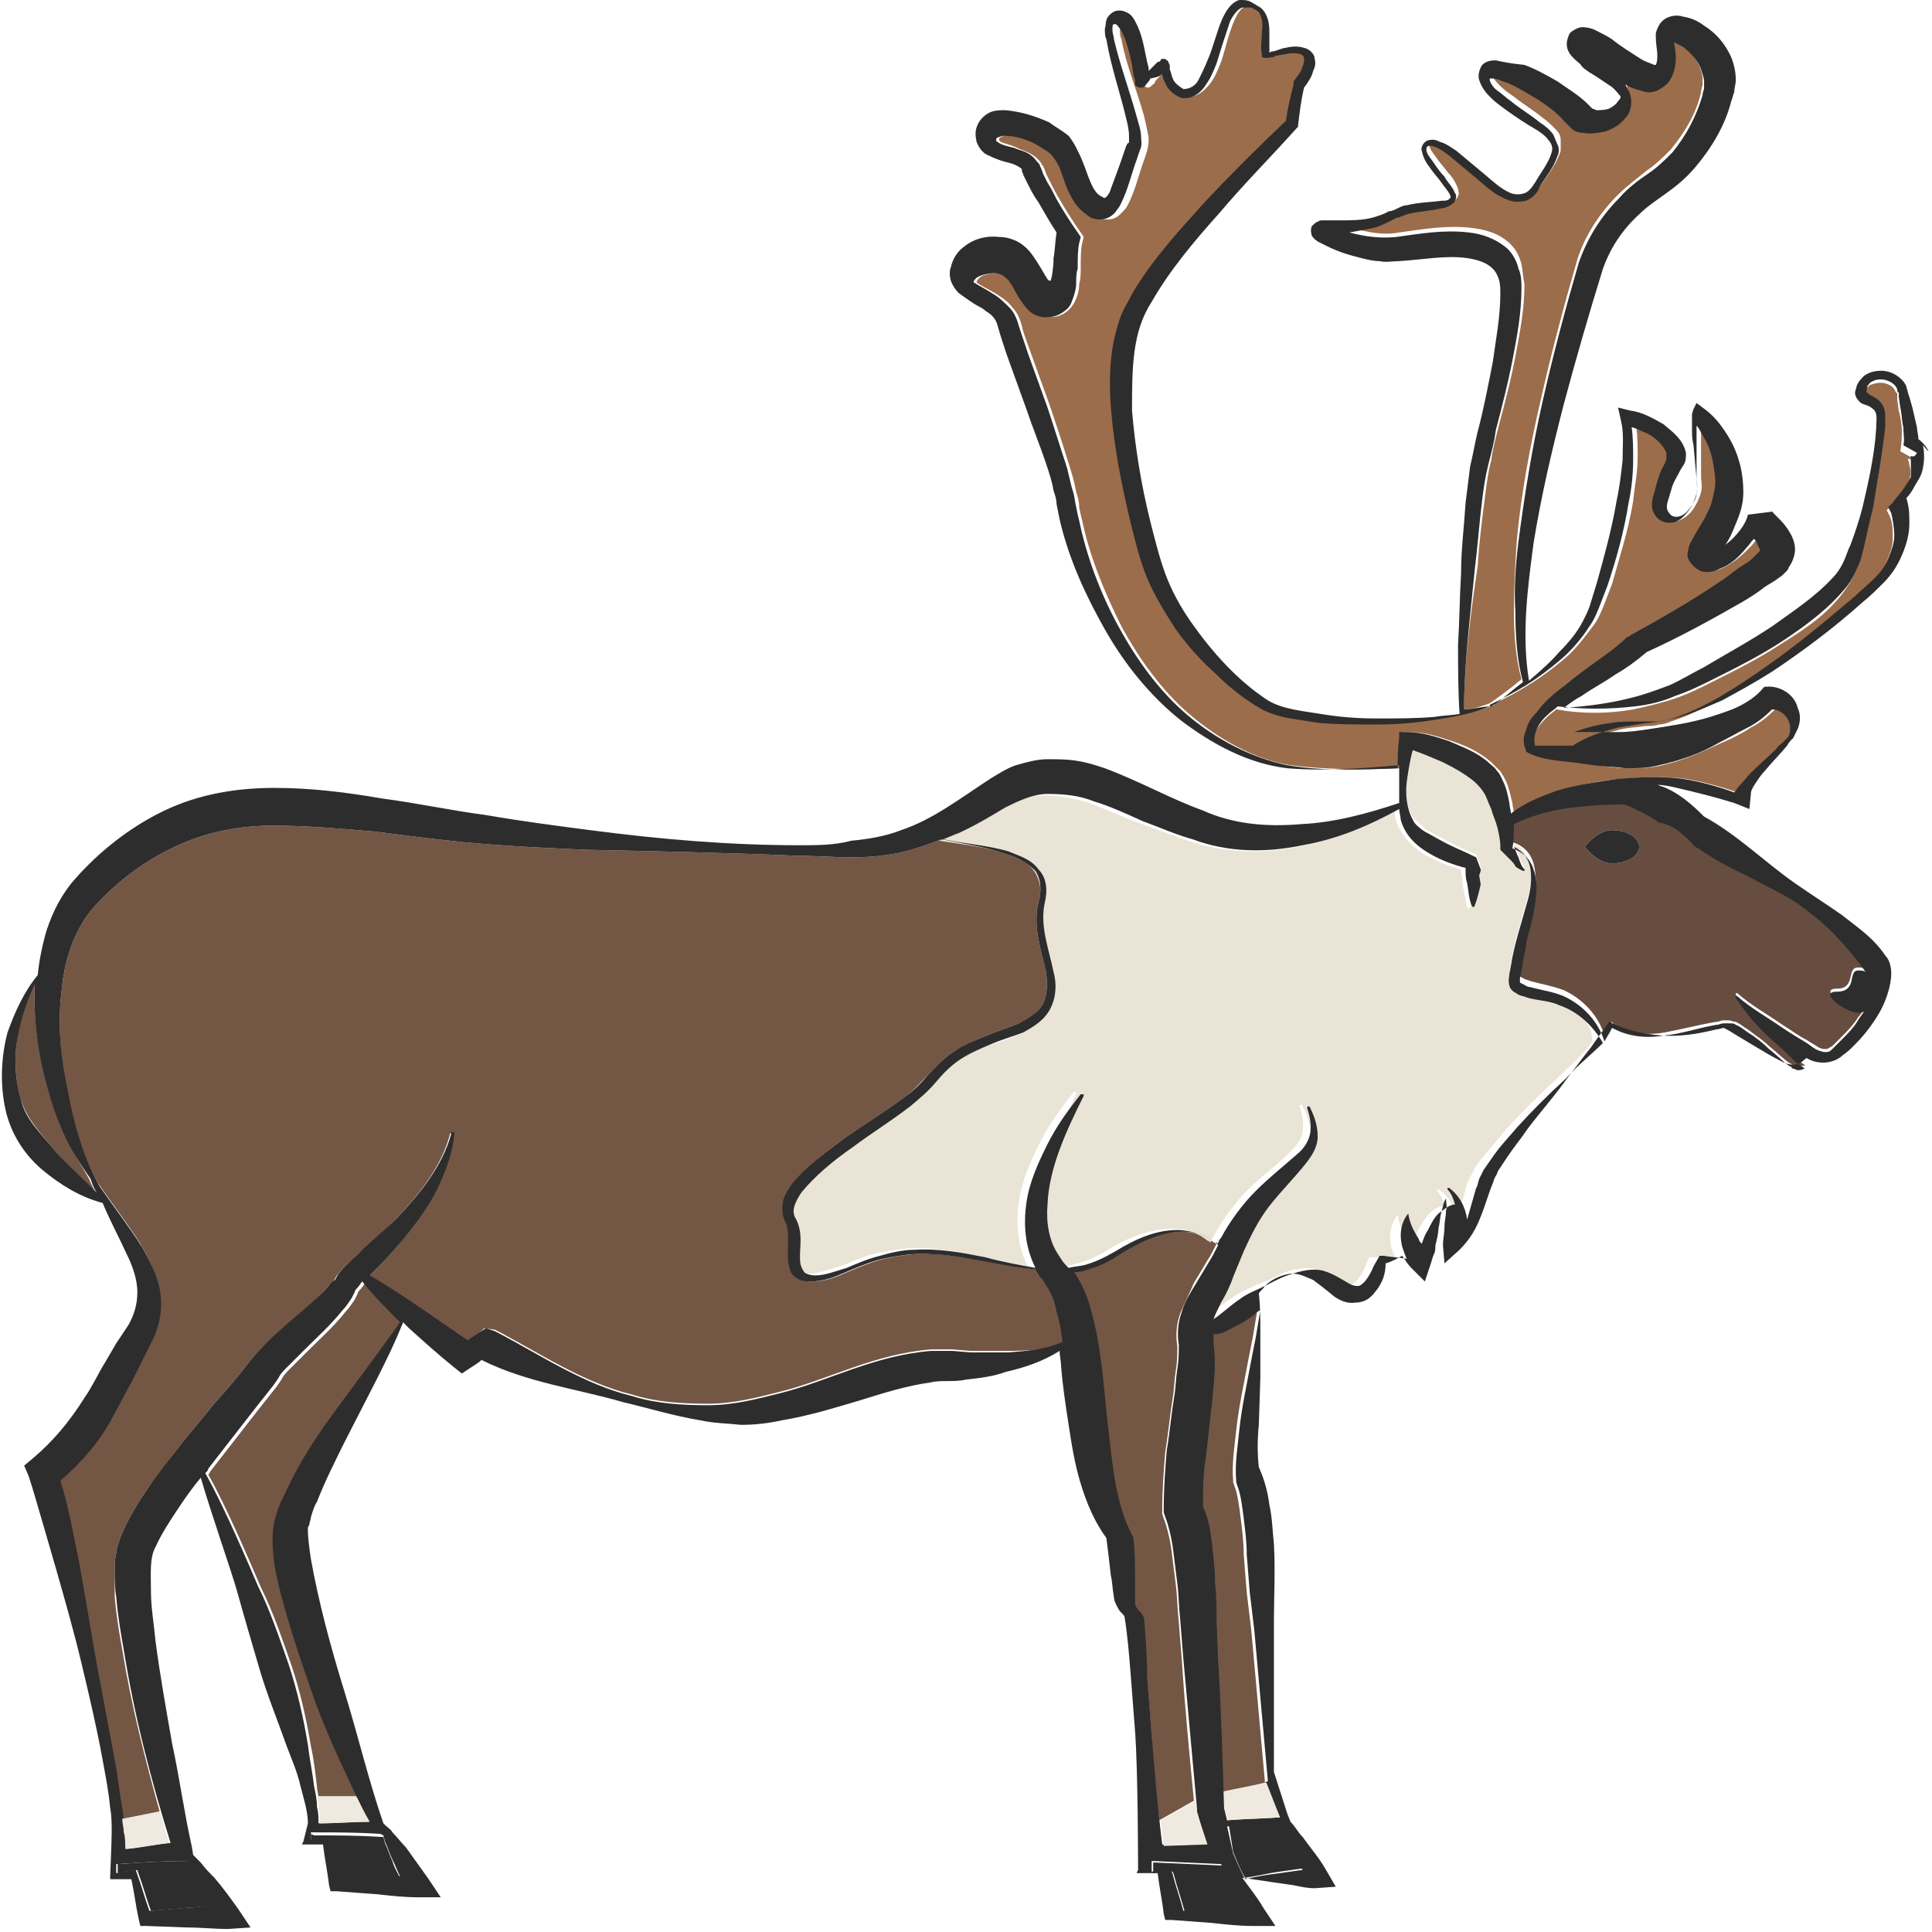 <?xml version="1.0" encoding="utf-8"?>
<!-- Generator: Adobe Illustrator 24.1.2, SVG Export Plug-In . SVG Version: 6.00 Build 0)  -->
<svg version="1.1" id="Layer_1" xmlns="http://www.w3.org/2000/svg" xmlns:xlink="http://www.w3.org/1999/xlink" x="0px" y="0px"
	 viewBox="0 0 128 128" style="enable-background:new 0 0 128 128;" xml:space="preserve">
<style type="text/css">
	.st0{fill:#2D2D2D;}
	.st1{fill:#745645;}
	.st2{fill:#9B6D4B;}
	.st3{fill:#664D40;}
	.st4{fill:#EAE4D6;}
	.st5{fill:#EFE9DF;}
</style>
<g>
	<path class="st0" d="M20.6,121.5l0,0.5l1.1-0.1l0.2,0l0.1,0.3c0.2,0.8,0.5,1.6,0.7,2.4l2.4-0.1c0.5,0,0.9-0.1,1.4-0.1
		c-0.2-0.4-0.4-0.7-0.5-1.1c-0.2-0.4-0.3-0.8-0.5-1.2l-0.1-0.4l-0.2,0c-1.5-0.1-2.9-0.1-4.4-0.1L20.6,121.5z"/>
	<path class="st1" d="M70.6,89.1c-1.2,0.3-2.5,0.4-3.8,0.4c-0.8,0-1.6,0-2.5,0l-1.2-0.1c-0.5,0-0.9,0-1.4,0c-3.8,0.3-6.8,2-10,2.8
		c-1.6,0.4-3.1,0.8-4.8,0.8c-1.7,0-3.4-0.1-5-0.6c-3.3-0.8-6.2-2.8-9.1-4.3L32.1,88l-0.5,0.4c-0.2,0.2-0.5,0.3-0.7,0.5
		c-1.8-1.2-4.4-3.1-6.5-4.3c0.1-0.1,0.3-0.3,0.4-0.4c0.8-0.8,1.6-1.7,2.3-2.6c0.7-0.9,1.4-1.9,1.9-3s0.9-2.2,1-3.4
		c0-0.1,0-0.1-0.1-0.1c-0.1,0-0.1,0-0.1,0.1c-0.6,2.2-2.1,4-3.6,5.6c-0.8,0.8-1.6,1.5-2.5,2.3c-0.4,0.4-0.9,0.8-1.3,1.3
		c-0.1,0.1-0.2,0.3-0.3,0.5L21.9,85c-0.1,0.2-0.3,0.4-0.5,0.6c-1.5,1.6-3.5,2.8-5.1,4.9c-0.6,0.8-1.4,1.7-2.2,2.6
		c-0.7,0.9-1.5,1.8-2.2,2.7c-0.7,0.9-1.4,1.9-2.1,2.8c-0.7,1-1.3,2-1.8,3.2c-0.1,0.3-0.3,0.8-0.3,1.1c-0.1,0.4-0.1,0.7-0.1,1
		c0,0.6,0,1.3,0,1.9c0.1,1.2,0.3,2.4,0.5,3.5c0.6,3.7,1.5,7.2,2.5,10.8l-2.5,0.5c0-0.3-0.1-0.5-0.1-0.8c-0.2-1.1-0.3-2.2-0.5-3.2
		l-1.2-6.4l-1.1-6.5c-0.4-1.9-0.7-3.8-1.3-5.8c1.4-1.2,2.6-2.6,3.4-4.1c0.5-0.9,0.9-1.7,1.4-2.6l1.3-2.6c0.5-1,0.7-2.2,0.5-3.3
		c-0.2-1.1-0.7-2-1.2-2.9c-0.9-1.4-1.9-2.7-2.8-4c-1.1-2-1.7-4.1-2.1-6.3C4,70,3.8,67.7,4.1,65.5c0.2-2.2,1-4.3,2.4-5.7
		c1.5-1.6,3.3-2.9,5.3-3.8s4.1-1.3,6.3-1.3c2.2,0,4.5,0.2,6.8,0.4c2.3,0.3,4.6,0.6,7,0.8c2.4,0.2,4.7,0.3,7,0.4
		c4.7,0.1,9.4,0.2,14,0.4c1.2,0,2.3,0.1,3.5,0.1c1.2,0,2.4-0.1,3.6-0.4c0.8-0.2,1.6-0.5,2.4-0.8c1.4,0.3,2.9,0.5,4.3,1
		c0.7,0.2,1.4,0.6,1.9,1.1c0.4,0.6,0.4,1.4,0.2,2.1c-0.4,1.6,0.2,3.2,0.5,4.6c0.1,0.7,0.1,1.5-0.2,2.1c-0.3,0.6-0.9,1-1.6,1.3
		c-0.7,0.3-1.4,0.5-2.1,0.8c-0.7,0.3-1.4,0.6-2.1,1c-0.7,0.4-1.3,1.1-1.8,1.6s-1,1.1-1.6,1.5c-1.2,0.9-2.5,1.7-3.8,2.6
		c-1.2,0.9-2.5,1.8-3.5,3.1c-0.2,0.3-0.5,0.7-0.6,1.1c-0.1,0.4-0.1,1,0.1,1.4c0.3,0.5,0.2,1.3,0.2,2.1c0,0.4,0,0.8,0.2,1.3
		c0.1,0.3,0.4,0.4,0.6,0.5c0.2,0.1,0.5,0.1,0.7,0.1c0.9,0,1.6-0.3,2.3-0.6c0.7-0.3,1.4-0.6,2.1-0.8c0.7-0.2,1.4-0.3,2.2-0.4
		c1.5-0.1,3,0.1,4.5,0.4c1.2,0.2,2.5,0.5,3.8,0.6c0.1,0.2,0.2,0.3,0.3,0.5l0.2,0.2l0.1,0.2c0.1,0.1,0.1,0.2,0.2,0.3
		c0.3,0.5,0.5,1,0.6,1.6C70.4,87.8,70.5,88.5,70.6,89.1z"/>
	<path class="st1" d="M78.2,87c-0.3,0.8-0.3,1.6-0.2,2.2c0,0.5,0,1-0.1,1.6c-0.1,0.6-0.1,1.2-0.2,1.8c-0.2,1.2-0.3,2.4-0.5,3.6
		c-0.1,1.2-0.2,2.5-0.2,3.9l0,0.2l0.1,0.3c0.2,0.5,0.4,1.3,0.5,2c0.1,0.8,0.2,1.6,0.3,2.4c0.1,0.8,0.1,1.6,0.2,2.5l0.2,2.5
		c0.2,3.1,0.5,6.2,0.8,9.3l-2.3,1.3c-0.2-1.8-0.4-3.7-0.5-5.5l-0.3-3.9c-0.1-1.3-0.2-2.6-0.3-4l0-0.1l-0.1-0.1
		c-0.1-0.2-0.3-0.3-0.4-0.5c-0.1-0.1-0.1-0.3-0.1-0.5c-0.1-0.4,0-0.8,0-1.3c0-0.9,0-1.8-0.1-2.7l0-0.1l-0.1-0.2
		c-1.1-2.1-1.3-4.7-1.6-7.3c-0.3-2.6-0.4-5.2-1.2-7.9c-0.2-0.7-0.5-1.4-0.9-2c0-0.1-0.1-0.1-0.1-0.2c0.3,0,0.6-0.1,0.9-0.2
		c0.8-0.2,1.5-0.6,2.1-1c1.3-0.8,2.7-1.5,4.2-1.5c0.7,0,1.5,0.2,2.1,0.7c0.1,0,0.1,0.1,0.2,0.1c-0.2,0.4-0.4,0.8-0.6,1.1
		c-0.3,0.5-0.6,1-0.9,1.5C78.8,85.7,78.5,86.3,78.2,87z"/>
	<path class="st1" d="M21,112.9c0.8,2.1,1.7,4.1,2.7,6.2l-2.6,0c0-0.2-0.1-0.5-0.1-0.7c-0.1-0.9-0.2-1.8-0.4-2.7
		c-0.3-1.8-0.7-3.6-1.3-5.4c-0.6-1.7-1.2-3.5-2-5.1c-0.6-1.4-2.3-5.4-3.5-7.5c0.1-0.1,0.1-0.2,0.2-0.3c0.7-0.9,1.4-1.8,2.1-2.7
		c0.7-0.9,1.4-1.8,2.2-2.8c0.2-0.3,0.3-0.4,0.4-0.6c0.1-0.2,0.3-0.4,0.5-0.6c0.4-0.4,0.8-0.8,1.2-1.2c0.8-0.8,1.7-1.6,2.5-2.6
		c0.2-0.2,0.4-0.5,0.6-0.8l0.2-0.4c0-0.1,0.1-0.2,0.2-0.3c0.1-0.1,0.2-0.3,0.3-0.4c0.7,0.9,1.9,2.1,2.5,2.7
		c-1.8,2.3-3.6,4.6-5.2,7.1c-0.9,1.3-1.7,2.6-2.4,4.1c-0.4,0.8-0.7,1.4-0.9,2.5c-0.1,1,0,1.8,0.1,2.7C18.8,107,19.9,109.9,21,112.9z
		"/>
	<path class="st1" d="M4.6,75.8c-0.5-1.1-1-2.2-1.3-3.3c-0.7-2.3-1.1-4.7-1-7.2c0-0.1,0-0.1,0-0.2c-0.6,1.1-1,2.2-1.1,3.4
		C0.9,70,1,71.5,1.4,72.9c0.4,1.3,1.4,2.3,2.3,3.4c0.8,0.9,1.7,1.8,2.6,2.7c-0.1-0.3-0.3-0.6-0.4-0.9C5.5,77.4,5,76.6,4.6,75.8z"/>
	<path class="st0" d="M81.2,124.1l-0.2-0.5l0,0l-4.4-0.2l-0.2,0l0,0.7l1.1-0.1l0.2,0l0.1,0.3c0.2,0.8,0.5,1.6,0.7,2.4l2.4-0.1
		c0.5,0,0.9-0.1,1.4-0.1c-0.2-0.4-0.4-0.7-0.5-1.1C81.5,124.9,81.4,124.5,81.2,124.1z"/>
	<path class="st2" d="M98.7,46.6c0.7-0.5,1.4-1,2.1-1.6c-0.4-1.5-0.5-3-0.5-4.6c0-1.6,0.1-3.2,0.2-4.7c0.3-3.1,0.9-6.3,1.6-9.3
		c0.7-3.1,1.5-6.1,2.4-9.2c0.5-1.6,1.5-3.1,2.7-4.3c0.6-0.6,1.3-1.1,1.9-1.6c0.6-0.4,1.1-0.9,1.6-1.4c0.9-1.1,1.7-2.4,2-3.8
		c0-0.2,0.1-0.4,0.1-0.5c0-0.1,0-0.3,0-0.4c0-0.3-0.1-0.5-0.2-0.8c-0.2-0.5-0.7-1.1-1.2-1.5c-0.2-0.2-0.4-0.3-0.6-0.3
		c0.1,0.5,0.3,1.4-0.2,2.4c-0.1,0.1-0.2,0.3-0.3,0.4c-0.1,0.1-0.3,0.3-0.6,0.4c-0.5,0.2-0.8,0.1-1.1,0c-0.4-0.1-0.7-0.3-1-0.4
		c0.1,0.1,0.2,0.2,0.2,0.4c0.3,0.6,0.1,1.4-0.2,1.8c-0.4,0.4-0.8,0.7-1.3,0.9c-0.5,0.2-1,0.2-1.5,0.1c-0.3-0.1-0.5-0.2-0.8-0.3
		C104.2,8.1,104,8,104,7.9c-0.1-0.1-0.1-0.1-0.2-0.2c-0.5-0.5-1.1-1-1.7-1.4c-0.6-0.4-1.3-0.8-2-1.1c-0.3-0.1-0.7-0.3-1-0.3
		c-0.1,0-0.3,0-0.2,0c0,0,0,0,0,0.1c0,0.2,0.3,0.5,0.5,0.7c0.3,0.3,0.6,0.5,0.9,0.7c0.6,0.5,1.3,0.9,1.9,1.4
		c0.3,0.2,0.6,0.5,0.9,0.8c0.2,0.2,0.3,0.4,0.3,0.7c0,0.2,0,0.5,0,0.7c-0.3,0.9-0.8,1.5-1.2,2.1c-0.2,0.3-0.5,0.8-0.9,0.9
		c-0.5,0.2-1,0.1-1.3-0.1c-0.8-0.3-1.4-0.9-2-1.4c-0.6-0.5-1.2-1-1.8-1.5c-0.3-0.2-0.6-0.4-1-0.6c-0.4-0.1-0.5-0.1-0.5,0.2
		c0,0.3,0.3,0.6,0.5,0.9c0.2,0.3,0.5,0.6,0.7,0.9c0.3,0.3,0.5,0.6,0.7,1.1c0,0.1,0.1,0.3,0,0.5c-0.1,0.2-0.2,0.3-0.3,0.3
		c-0.2,0.1-0.4,0.2-0.6,0.2c-0.8,0.2-1.6,0.2-2.3,0.4c-0.2,0-0.4,0.1-0.5,0.2c-0.2,0.1-0.3,0.1-0.5,0.2c-0.4,0.2-0.8,0.4-1.2,0.5
		c-0.5,0.2-1.1,0.3-1.6,0.3c1,0.3,2.1,0.5,3.1,0.3c1.5-0.2,3.1-0.5,4.8-0.3c0.8,0.1,1.8,0.3,2.6,1.1c0.4,0.4,0.6,0.9,0.7,1.3
		c0.1,0.5,0.1,0.9,0.2,1.3c0,1.7-0.3,3.2-0.6,4.8c-0.3,1.6-0.7,3.1-1.1,4.6c-0.2,0.8-0.4,1.5-0.5,2.3c-0.2,0.7-0.3,1.5-0.4,2.3
		c-0.2,1.5-0.4,3.1-0.5,4.7C97.4,40.9,97,44,97,47C97.6,47,98.1,46.8,98.7,46.6C98.7,46.7,98.7,46.6,98.7,46.6z"/>
	<path class="st0" d="M7.8,123.5l0,0.6l1.1-0.2l0.2,0l0.1,0.3c0.3,0.8,0.5,1.6,0.8,2.4l2.4-0.2c0.5,0,0.9-0.1,1.4-0.1
		c-0.2-0.4-0.4-0.7-0.6-1.1c-0.2-0.4-0.4-0.8-0.5-1.2l-0.2-0.6l0-0.1l-0.3,0C10.7,123.3,9.3,123.4,7.8,123.5L7.8,123.5z"/>
	<path class="st2" d="M101.4,49.7c0,0-0.1-0.1,0-0.1c0,0,0,0,0,0c-0.2-0.4-0.2-0.9,0-1.3c0.2-0.4,0.4-0.8,0.7-1.2
		c0.6-0.7,1.3-1.3,1.9-1.8c0.7-0.5,1.4-1.1,2.1-1.6c0.7-0.5,1.4-1,2-1.6l0.1,0l0.1-0.1c2-1.1,4-2.3,6-3.6c0.5-0.3,1-0.6,1.4-1
		c0.2-0.2,0.5-0.3,0.7-0.5c0.1-0.1,0.2-0.2,0.3-0.3l0.1-0.1c0,0,0.1-0.1,0.1-0.1c0.1-0.1,0-0.1,0-0.1c0-0.1-0.1-0.3-0.2-0.4
		c-0.1-0.1-0.1-0.2-0.2-0.3c-0.2,0.2-0.3,0.4-0.5,0.6c-0.5,0.5-1,1-1.8,1.4c-0.2,0.1-0.4,0.2-0.8,0.2c-0.2,0-0.3,0-0.5-0.1
		c-0.1,0-0.2-0.1-0.3-0.2c-0.1,0-0.1-0.1-0.2-0.2c-0.1-0.1-0.3-0.4-0.3-0.6c0-0.2,0-0.4,0.1-0.6c0.1-0.3,0.2-0.4,0.3-0.6
		c0.4-0.6,0.7-1,0.9-1.6c0.3-0.5,0.4-1.1,0.5-1.6c0.1-0.6,0-1.1-0.1-1.7c-0.1-0.6-0.3-1.2-0.6-1.7c-0.1-0.3-0.3-0.5-0.5-0.8
		c0,0,0,0.1,0,0.1c0,0.4,0,0.7,0,1.1c0,0.7,0,1.4,0,2.2c0,0.4,0.1,0.7,0,1.1c-0.1,0.4-0.3,0.8-0.5,1.1c-0.2,0.3-0.5,0.6-1,0.8
		c-0.4,0.1-0.9,0-1.2-0.4c-0.3-0.4-0.3-0.9-0.2-1.2c0.1-0.4,0.2-0.7,0.3-1.1c0.1-0.4,0.3-0.7,0.4-1c0.1-0.1,0.2-0.4,0.2-0.5
		c0-0.1,0-0.2,0-0.4c-0.2-0.5-0.7-1-1.3-1.3c-0.3-0.2-0.7-0.3-1-0.4c0.1,0.7,0.1,1.4,0.1,2.1c0,1-0.2,1.9-0.3,2.9
		c-0.3,1.9-0.9,3.7-1.4,5.5l-0.5,1.3c-0.2,0.5-0.4,1-0.7,1.4c-0.6,0.8-1.2,1.6-1.9,2.2c-0.7,0.6-1.5,1.2-2.3,1.7
		c-0.8,0.5-1.5,0.9-2.4,1.3c0,0,0,0,0,0.1c-1.2,0.5-2.5,0.7-3.7,0.9c-1.3,0.2-2.5,0.3-3.8,0.3c-1.3,0-2.5,0-3.8-0.1
		c-0.6-0.1-1.3-0.1-1.9-0.3c-0.6-0.1-1.3-0.3-1.9-0.6c-1.2-0.6-2.2-1.5-3.1-2.4c-0.9-0.9-1.8-1.9-2.6-2.9c-0.8-1.1-1.4-2.2-1.9-3.4
		c-0.5-1.3-0.8-2.5-1.1-3.7c-0.6-2.5-1.1-5-1.3-7.6c-0.1-1.3-0.1-2.6,0.1-3.9c0.1-0.7,0.2-1.3,0.5-2c0.2-0.7,0.6-1.3,0.9-1.8
		c1.4-2.2,3.1-4.1,4.8-6c1.7-1.8,3.5-3.6,5.3-5.3c0.1-0.8,0.3-1.6,0.5-2.4l0-0.1l0-0.1c0.2-0.3,0.5-0.7,0.6-1
		c0.1-0.2,0.1-0.4,0.1-0.5c0-0.1-0.1-0.2-0.2-0.3c-0.3-0.1-0.7-0.1-1.1,0l-0.6,0.1c-0.1,0-0.2,0-0.3,0.1c-0.1,0-0.2,0.1-0.5,0
		l-0.1,0l0-0.2c-0.1-0.6,0-1.1,0-1.5c0-0.5,0-1-0.2-1.3c-0.1-0.2-0.3-0.3-0.5-0.3c-0.2-0.1-0.5-0.1-0.6,0c-0.4,0.1-0.6,0.5-0.8,0.9
		c-0.4,0.9-0.6,1.9-0.9,2.8c-0.2,0.5-0.4,1-0.7,1.4c-0.3,0.4-0.8,0.9-1.4,0.9l-0.1,0l-0.1,0c-0.4-0.2-0.9-0.6-1.1-1
		C77.1,5.3,77,5.1,77,4.9c-0.1,0.1-0.2,0.2-0.3,0.3c-0.1,0.1-0.2,0.2-0.2,0.3c0,0-0.1,0.1-0.1,0.1c0,0-0.1,0-0.1,0.1
		c-0.1,0-0.1,0.1-0.2,0.1c0,0,0,0-0.1,0c-0.1,0-0.1-0.1-0.2-0.1c0,0,0-0.1-0.1-0.1c0,0,0-0.1,0-0.1l0-0.2l-0.1-0.3l-0.1-0.7
		c-0.2-0.8-0.4-1.7-0.8-2.4c-0.1-0.2-0.2-0.3-0.3-0.3c-0.1,0-0.1,0-0.1,0c0,0,0,0,0,0c0,0-0.1,0.2-0.1,0.4c0,0.2,0,0.4,0.1,0.6
		c0.3,1.7,1,3.3,1.5,5.1c0.1,0.4,0.2,0.9,0.3,1.4c0,0.3,0,0.5-0.1,0.9l-0.1,0.3l-0.1,0.3c-0.3,0.8-0.5,1.7-0.9,2.6
		c-0.1,0.2-0.2,0.5-0.4,0.7c-0.2,0.2-0.4,0.5-0.8,0.6c-0.4,0.1-0.9,0-1.1-0.2c-0.3-0.1-0.5-0.4-0.7-0.6c-0.7-0.9-0.9-1.8-1.2-2.6
		c-0.2-0.4-0.3-0.7-0.6-0.9c-0.2-0.2-0.6-0.4-0.9-0.6C68.2,9.3,67.4,9,66.7,9c-0.2,0-0.3,0-0.4,0.1c-0.1,0-0.1,0.1-0.1,0.1
		c0,0,0,0.1,0,0.1c0,0,0,0,0.1,0.1c0.2,0.1,0.7,0.2,1.1,0.4c0.4,0.2,1,0.3,1.5,0.9c0.1,0.1,0.1,0.2,0.2,0.3l0.1,0.2
		c0,0.1,0.1,0.2,0.1,0.3c0.1,0.2,0.2,0.4,0.3,0.6c0.2,0.4,0.4,0.8,0.6,1.1c0.4,0.7,0.9,1.5,1.4,2.2l0.2,0.3l-0.1,0.4
		c-0.1,0.4-0.1,1.1-0.1,1.7c0,0.3,0,0.7-0.1,1c0,0.4-0.1,0.8-0.3,1.2c-0.1,0.2-0.3,0.5-0.6,0.7c-0.3,0.2-0.6,0.3-0.9,0.3
		c-0.5,0-1.2-0.3-1.5-0.6c-0.6-0.7-0.8-1.3-1.1-1.7c-0.1-0.2-0.3-0.3-0.4-0.4c-0.2-0.1-0.4-0.1-0.6-0.2c-0.5,0-1,0.1-1.2,0.3
		c-0.1,0.1-0.2,0.2-0.2,0.3c0,0,0,0,0,0c0,0,0,0,0,0c0.2,0.2,0.9,0.5,1.5,0.9c0.3,0.2,0.6,0.4,0.9,0.8c0.3,0.3,0.5,0.8,0.6,1.2
		c0.1,0.5,0.4,1.2,0.6,1.8l1.3,3.6c0.4,1.2,0.8,2.4,1.2,3.7c0.2,0.6,0.4,1.3,0.5,1.9c0.1,0.3,0.2,0.6,0.2,1l0.1,0.5l0.1,0.4
		c0.5,2.4,1.5,4.8,2.6,7c1.2,2.2,2.7,4.3,4.6,5.9c1.9,1.6,4.2,2.9,6.6,3.3c2.4,0.3,4.9,0.3,7.3,0.2c0-0.7,0-1.3,0.1-2l0-0.4l0.5,0
		c1,0,1.9,0.3,2.8,0.6c0.9,0.3,1.8,0.7,2.6,1.4c0.2,0.2,0.4,0.4,0.6,0.6c0.2,0.3,0.3,0.5,0.4,0.7c0.2,0.5,0.3,1,0.4,1.4
		c0,0.2,0.1,0.5,0.1,0.7c0.9-0.7,2-1.2,3-1.5c1.3-0.4,2.7-0.7,4.1-0.8c1.4-0.1,2.8-0.2,4.3,0c1.1,0.2,2.3,0.5,3.4,0.9
		c0.1-0.1,0.2-0.3,0.3-0.4c0.3-0.3,0.5-0.6,0.8-0.9c0.6-0.6,1.1-1.1,1.7-1.6c0.1-0.1,0.3-0.3,0.4-0.4c0.1-0.1,0.2-0.2,0.3-0.3
		c0.1-0.2,0.2-0.5,0.2-0.8c-0.1-0.6-0.5-1.1-1.2-1.1c-0.5,0.5-1,0.9-1.6,1.2c-0.6,0.4-1.2,0.7-1.9,1c-1.3,0.6-2.6,1.2-4,1.5
		c-0.7,0.2-1.5,0.2-2.2,0.2c-0.7,0-1.4-0.1-2.1-0.2c-0.7-0.1-1.4-0.2-2.1-0.3C102.8,50.2,102.1,50,101.4,49.7z"/>
	<path class="st2" d="M126,28.5c0-0.4-0.1-0.9-0.2-1.3l-0.1-0.7l0-0.3c0-0.1,0-0.2-0.1-0.2c-0.1-0.3-0.3-0.5-0.7-0.6
		c-0.3-0.1-0.7,0-1,0.1c-0.1,0.1-0.3,0.2-0.3,0.3c-0.1,0.2-0.1,0.3,0,0.4c0.1,0.2,0.8,0.3,1,0.8c0.2,0.2,0.2,0.5,0.2,0.8
		c0,0.2,0,0.5,0,0.7c-0.2,1.8-0.4,3.6-0.8,5.3c-0.2,0.9-0.4,1.8-0.6,2.6c-0.1,0.4-0.3,0.9-0.4,1.3c-0.2,0.5-0.4,0.9-0.7,1.3
		c-1.1,1.6-2.6,2.6-4.2,3.6c-1.5,1-3.1,1.8-4.7,2.6c-0.8,0.4-1.6,0.8-2.5,1.1c-0.9,0.3-1.8,0.5-2.7,0.7c-1.7,0.3-3.4,0.3-5.1,0
		c-0.2,0.2-0.4,0.3-0.6,0.5c-0.6,0.6-1.2,1.3-0.9,2.1c0.8,0,1.7,0,2.5,0c0.9-0.6,2-1,3-1.2c0.6-0.2,1.3-0.2,1.9-0.3
		c0.3,0,0.7,0,0.9-0.1c0.3,0,0.6-0.1,0.8-0.2c2.2-0.7,4.3-2.1,6.3-3.5c2-1.4,3.9-3,5.8-4.6c0.4-0.4,0.9-0.8,1.3-1.2
		c0.4-0.4,0.7-0.8,0.9-1.3c0.2-0.5,0.4-1,0.4-1.5c0-0.5,0-1.1-0.2-1.5l-0.2-0.4l0.3-0.3c0.2-0.3,0.5-0.6,0.7-0.9
		c0.2-0.3,0.4-0.6,0.5-0.8c0.1-0.3,0.1-0.6,0-1c0-0.2-0.1-0.3-0.1-0.4c0,0,0,0,0.1,0c0.1,0.1,0.3,0,0.3,0l-0.9-0.5
		C126,29.3,126,28.9,126,28.5z"/>
	<path class="st3" d="M108.5,53.3c-0.3-0.1-0.6-0.2-0.9-0.4c0,0-0.1,0-0.1,0c-1.3,0-2.7,0.1-4,0.3c-1.1,0.2-2.2,0.5-3.2,1
		c0,0.1,0,0.2,0,0.3c0,0.4,0,0.8-0.1,1.3c0.7,0.2,1.2,0.7,1.4,1.4c0.2,0.8,0.2,1.6,0.1,2.3c-0.1,0.8-0.3,1.5-0.5,2.2
		c-0.1,0.4-0.2,0.7-0.2,1.1c-0.1,0.3-0.1,0.8-0.2,1.1l-0.1,0.5c0,0.2,0,0.3,0,0.3c0,0,0,0,0.2,0.1c0.1,0.1,0.3,0.1,0.5,0.2
		c0.7,0.2,1.4,0.3,2.2,0.6c1.3,0.6,2.3,1.7,2.7,3c0.2-0.2,0.3-0.4,0.4-0.7l0.1-0.2L107,68c1,0.5,2.2,0.6,3.3,0.4
		c1.1-0.2,2.2-0.5,3.4-0.7c0.2,0,0.3-0.1,0.5-0.1c0.1,0,0.2,0,0.3,0c0.2,0,0.3,0.1,0.5,0.1c0.4,0.2,0.6,0.4,0.8,0.5
		c0.5,0.4,1,0.7,1.4,1.1c0.5,0.4,0.9,0.8,1.3,1.1l0.2,0.1c0,0,0.1,0.1,0.1,0.1c0.1,0.1,0.3,0.1,0.3,0.1c0.1,0,0.2-0.1,0.4-0.1l0.1,0
		c-0.2-0.2-0.5-0.3-0.7-0.5c-0.5-0.4-1-0.8-1.4-1.3c-0.9-0.9-1.8-1.8-2.5-2.9c0,0,0-0.1,0-0.1c0,0,0.1,0,0.1,0l0,0
		c0.9,0.8,2,1.4,3,2.1c0.5,0.3,1,0.7,1.6,1c0.3,0.2,0.5,0.3,0.8,0.5c0.2,0.1,0.3,0.1,0.5,0.1c0.1,0,0.2-0.1,0.4-0.2
		c0.2-0.2,0.4-0.4,0.6-0.6c0.4-0.4,0.8-0.8,1.1-1.3c0.2-0.2,0.3-0.4,0.4-0.6c-0.1,0-0.2,0.1-0.4,0.1c-0.7,0-2.7-1.4-1.4-1.4
		c1.3,0,0.6-1.4,1.4-1.4c0.2,0,0.3,0,0.5,0.1c-0.2-0.3-0.4-0.5-0.6-0.8c-0.4-0.5-0.8-0.9-1.2-1.4c-0.9-0.9-1.8-1.7-2.8-2.4
		c-1-0.7-2.1-1.3-3.3-1.8c-1.1-0.5-2.2-1.1-3.2-1.8l-0.1-0.1l-0.1-0.1c-0.7-0.8-1.5-1.5-2.4-2.1C109.5,53.7,109,53.5,108.5,53.3z
		 M106.8,57.2c-1,0-1.8-1.1-1.8-1.1s0.8-1.1,1.8-1.1c1,0,1.8,0.5,1.8,1.1C108.6,56.7,107.8,57.2,106.8,57.2z"/>
	<path class="st0" d="M81.7,122.7c0,0,0.6,1.5,0.8,1.7c0.8-0.1,1.5-0.3,2.3-0.4l1.4-0.2c0,0,0,0,0.1,0c-0.2-0.4-0.4-0.8-0.6-1.2
		c-0.2-0.4-0.3-0.8-0.5-1.2l-0.1-0.4c-1.2-0.1-2.5-0.1-3.7-0.2L81.7,122.7z"/>
	<path class="st1" d="M83.8,118.1c-0.7,0.2-1.9,0.4-2.8,0.6c-0.1-3-0.2-5.9-0.4-8.8l-0.1-2.5c0-0.8,0-1.7-0.1-2.5
		c-0.1-0.9-0.1-1.7-0.2-2.6c-0.1-0.8-0.2-1.6-0.6-2.5c0-1,0.1-2.1,0.2-3.3l0.4-3.6c0.1-1.2,0.3-2.4,0.1-3.9c0-0.2-0.1-0.4-0.1-0.6
		c0.3,0,0.7-0.1,1-0.3c0.6-0.3,1.2-0.6,1.7-1c0.1-0.1,0.2-0.2,0.4-0.3c-0.1,0.6-0.2,1.2-0.3,1.8c-0.2,1-0.4,2-0.6,3.1
		c-0.2,1-0.4,2.1-0.5,3.1c-0.1,1-0.3,2.1-0.2,3.3l0,0.1l0.1,0.3c0.2,0.5,0.3,1.3,0.4,2.1c0.1,0.8,0.2,1.6,0.2,2.4l0.2,2.5l0.3,2.5
		l0.9,10L83.8,118.1L83.8,118.1z"/>
	<path class="st4" d="M103.3,66.4c-0.6-0.2-1.4-0.3-2.1-0.5c-0.2,0-0.4-0.1-0.6-0.2c-0.2-0.1-0.5-0.2-0.6-0.6c-0.1-0.4,0-0.6,0-0.8
		l0.1-0.5c0.1-0.7,0.3-1.5,0.5-2.2c0.2-0.7,0.4-1.4,0.6-2.1c0.2-0.7,0.3-1.4,0.2-2.1c-0.1-0.6-0.5-1.2-1.1-1.5c0,0,0,0,0,0
		c0.1,0.2,0.2,0.5,0.3,0.7c0.1,0.3,0.2,0.6,0.4,0.8l0,0c0,0,0,0.1,0,0.1c0,0,0,0-0.1,0c-0.2,0-0.3-0.2-0.5-0.3
		c-0.1-0.1-0.2-0.2-0.3-0.4c-0.2-0.2-0.4-0.5-0.6-0.6l-0.1-0.1l0-0.3c0-0.3-0.1-0.8-0.2-1.2c-0.1-0.4-0.2-0.8-0.4-1.2
		c-0.1-0.4-0.3-0.8-0.5-1.1c-0.2-0.4-0.3-0.5-0.6-0.7c-0.6-0.5-1.3-0.9-2.1-1.3c-0.6-0.3-1.3-0.6-2-0.8c-0.2,0.7-0.4,1.4-0.4,2.1
		c-0.1,0.9,0,1.9,0.4,2.5c0.2,0.3,0.5,0.5,0.8,0.8c0.3,0.2,0.7,0.4,1.1,0.6c0.7,0.4,1.5,0.8,2.3,1.1l0.3,0.8l0,0c0,0,0,0,0,0l0,0
		l0,0c0,0,0,0.1,0,0.1L98,58l-0.2,0.7c-0.1,0.5-0.2,1-0.4,1.4c0,0-0.1,0.1-0.1,0.1c0,0,0,0-0.1-0.1c-0.1-0.5-0.2-1-0.3-1.5
		c0-0.2,0-0.5-0.1-0.8l0-0.2c-0.8-0.2-1.5-0.5-2.3-0.9c-0.8-0.5-1.6-1.2-2-2.3c-0.1-0.3-0.1-0.5-0.1-0.7c-2,1.1-4.1,2-6.4,2.4
		c-2.4,0.5-4.9,0.4-7.3-0.4c-1.1-0.4-2.2-0.8-3.3-1.2c-1.1-0.4-2.2-0.9-3.2-1.3c-1-0.3-2-0.5-3.1-0.5c-0.9,0-1.8,0.3-2.8,0.9
		c-1,0.5-2,1.1-3.1,1.7c-0.3,0.2-0.7,0.3-1,0.4c1.4,0.2,2.9,0.4,4.3,0.8c0.7,0.2,1.5,0.5,2,1.2c0.5,0.7,0.5,1.6,0.4,2.3
		c-0.3,1.5,0.3,2.9,0.6,4.5c0.1,0.8,0.2,1.6-0.2,2.4c-0.4,0.8-1.1,1.3-1.8,1.6c-0.7,0.4-1.5,0.6-2.2,0.8c-0.7,0.3-1.4,0.6-2,1
		c-0.6,0.4-1.1,0.9-1.6,1.5c-0.5,0.6-1.1,1.2-1.7,1.6c-1.3,1-2.5,1.7-3.8,2.7c-1.2,0.9-2.5,1.8-3.4,3c-0.4,0.6-0.7,1.2-0.4,1.7
		c0.4,0.9,0.3,1.7,0.3,2.5c0,0.4,0,0.7,0.1,0.9c0.1,0.2,0.3,0.3,0.7,0.2c0.7,0,1.4-0.3,2.1-0.5c0.7-0.2,1.4-0.6,2.2-0.8
		c0.8-0.2,1.6-0.3,2.3-0.4c1.6-0.1,3.1,0.2,4.7,0.5c1.1,0.2,2.2,0.5,3.3,0.7c-0.7-1.3-0.8-2.9-0.6-4.3c0.2-1.4,0.8-2.7,1.4-3.9
		c0.6-1.2,1.4-2.3,2.2-3.3c0-0.1,0.1-0.1,0.2,0c0,0,0.1,0.1,0,0.1c-1.1,2.3-2.2,4.8-2.4,7.2c-0.1,1.2,0.2,2.3,0.7,3.3
		c0.1,0.2,0.3,0.5,0.5,0.7l0.2,0.2c0.4,0,0.7-0.1,1.1-0.2c0.7-0.2,1.4-0.5,2-0.9c1.3-0.8,2.8-1.4,4.4-1.4c0.8,0,1.6,0.3,2.2,0.8
		c0.1,0,0.1,0.1,0.2,0.1c0.1-0.1,0.1-0.3,0.2-0.4c0.6-1.1,1.4-2.2,2.3-3.1c0.9-0.9,1.9-1.6,2.7-2.4c0.4-0.4,0.8-0.8,0.9-1.4
		c0.1-0.5,0-1.1-0.2-1.7c0-0.1,0-0.1,0.1-0.1c0.1,0,0.1,0,0.1,0.1c0.3,0.5,0.5,1.2,0.5,1.9c0,0.7-0.4,1.3-0.8,1.8
		c-0.8,1-1.7,1.9-2.4,2.8c-0.7,0.9-1.3,1.9-1.7,3l-0.7,1.7c-0.2,0.6-0.5,1.2-0.8,1.7c-0.2,0.4-0.4,0.8-0.5,1.1
		c0.5-0.4,1.1-0.9,1.7-1.3c0.5-0.4,1.1-0.6,1.7-0.9c0.6-0.2,1.2-0.5,1.8-0.8c0.6-0.2,1.4-0.4,2.1-0.2c0.7,0.2,1.3,0.6,1.8,0.9
		c0.2,0.1,0.4,0.1,0.4,0.1c0.1,0,0.2,0,0.3-0.1c0.3-0.2,0.6-0.7,0.8-1.2l0.2-0.5l0.3,0c0.5,0,1,0.1,1.5,0.2
		c-0.1-0.3-0.2-0.5-0.3-0.8c-0.2-0.7-0.1-1.6,0.4-2.2c0.1,0.7,0.4,1.2,0.7,1.7c0.1,0.1,0.2,0.2,0.2,0.3c0.1-0.3,0.3-0.6,0.4-0.9
		c0.2-0.4,0.4-0.7,0.7-1.1c0.3-0.3,0.6-0.6,1.1-0.6c-0.1-0.4-0.2-0.7-0.5-1c0,0,0-0.1,0-0.1c0,0,0.1,0,0.1,0
		c0.7,0.4,1.1,1.3,1.2,2.1c0,0,0,0.1,0,0.1c0,0,0,0,0-0.1c0.2-0.7,0.4-1.4,0.6-2.1c0-0.2,0.1-0.4,0.2-0.6c0.1-0.2,0.2-0.4,0.3-0.6
		c0.2-0.4,0.4-0.7,0.7-1c0.5-0.6,1-1.2,1.5-1.8c1-1.1,2.1-2.2,3.2-3.2c0.8-0.8,1.8-1.6,2.5-2.6C105.5,67.8,104.5,66.8,103.3,66.4z"
		/>
	<path class="st0" d="M98.2,57.5L98.2,57.5L98.2,57.5C98.2,57.5,98.2,57.5,98.2,57.5z"/>
	<path class="st0" d="M127.6,29.6c-0.1-0.1-0.2-0.3-0.5-0.5c0-0.3-0.1-0.6-0.1-0.8c-0.1-0.4-0.2-0.9-0.3-1.3l-0.2-0.7l-0.1-0.3
		c0-0.1-0.1-0.3-0.1-0.4c-0.2-0.5-0.8-0.9-1.3-1c-0.5-0.1-1.1,0-1.5,0.3c-0.2,0.2-0.4,0.4-0.5,0.7c0,0.1-0.1,0.3-0.1,0.4
		c0,0.2,0.1,0.4,0.2,0.5c0.2,0.3,0.5,0.3,0.7,0.4c0.2,0.1,0.3,0.2,0.4,0.3c0.2,0.3,0.1,0.7,0.1,1.2c-0.1,1.7-0.5,3.5-0.9,5.2
		c-0.2,0.8-0.5,1.7-0.8,2.5c-0.2,0.4-0.3,0.8-0.5,1.2c-0.2,0.4-0.4,0.7-0.7,1c-1.1,1.2-2.6,2.2-4,3.2c-1.5,1-3,1.8-4.5,2.7
		c-0.8,0.4-1.6,0.9-2.3,1.2c-0.8,0.3-1.6,0.6-2.4,0.8c-1.5,0.4-3.1,0.6-4.6,0.7c0.4-0.3,0.8-0.6,1.2-0.8c0.7-0.5,1.5-0.9,2.2-1.4
		c0.7-0.4,1.4-0.9,2.1-1.5c2.2-1,4.2-2.1,6.3-3.3c0.5-0.3,1-0.6,1.5-1c0.3-0.2,0.5-0.3,0.8-0.5c0.1-0.1,0.3-0.2,0.4-0.3l0.2-0.2
		c0.1-0.1,0.2-0.2,0.2-0.3c0.3-0.4,0.5-1,0.4-1.5c-0.1-0.5-0.3-0.8-0.5-1.1c-0.2-0.3-0.4-0.5-0.6-0.7l-0.3-0.3
		c-0.1-0.1-0.1-0.2-0.1-0.1l-1.6,0.2c-0.1,0.6-0.8,1.5-1.5,2c0.3-0.4,0.5-0.9,0.7-1.4c0.3-0.7,0.5-1.3,0.5-2.1
		c0-0.7-0.1-1.5-0.3-2.1c-0.2-0.7-0.5-1.3-0.9-1.9c-0.4-0.6-0.8-1.1-1.5-1.6l-0.4-0.3l-0.2,0.4c-0.1,0.3-0.1,0.3-0.1,0.4
		c0,0.1,0,0.2,0,0.3c0,0.2,0,0.4,0,0.6c0,0.4,0,0.7,0.1,1.1l0.2,2.2c0,0.3,0.1,0.8,0,1c0,0.3-0.2,0.6-0.4,0.9
		c-0.2,0.3-0.4,0.5-0.7,0.6c-0.3,0.1-0.6,0-0.7-0.2c-0.2-0.2-0.2-0.5-0.1-0.8c0.1-0.3,0.2-0.7,0.3-1c0.1-0.3,0.3-0.6,0.5-1
		c0.1-0.2,0.2-0.3,0.3-0.5c0.1-0.2,0.1-0.5,0.1-0.7c-0.2-0.9-0.9-1.4-1.5-1.9c-0.7-0.4-1.4-0.8-2.2-0.9l-0.8-0.2l0.2,0.9
		c0.2,0.8,0.1,1.7,0.1,2.6c-0.1,0.9-0.2,1.8-0.4,2.7c-0.3,1.8-0.8,3.6-1.3,5.4l-0.4,1.3c-0.1,0.4-0.3,0.8-0.5,1.2
		c-0.4,0.8-1,1.5-1.6,2.1c-0.6,0.7-1.3,1.3-2,1.9c-0.5-3-0.1-6.1,0.3-9.1c0.5-3.1,1.2-6.1,2-9.2c0.8-3,1.7-6.1,2.6-9
		c0.5-1.4,1.3-2.6,2.4-3.6c0.5-0.5,1.1-0.9,1.8-1.4c0.7-0.5,1.3-1,1.9-1.7c1.1-1.3,2-2.8,2.4-4.4c0.1-0.2,0.1-0.4,0.2-0.6
		c0-0.3,0.1-0.5,0.1-0.8c0-0.5-0.1-1-0.3-1.5c-0.4-0.9-1-1.6-1.8-2.1c-0.4-0.3-0.8-0.5-1.4-0.6c-0.3-0.1-0.7-0.1-1.1,0.1
		c-0.2,0.1-0.4,0.3-0.5,0.5c-0.1,0.2-0.2,0.4-0.2,0.6c0,0.7,0.1,1,0.1,1.3c0,0.3,0,0.5-0.1,0.7c0,0,0,0,0,0c0,0,0,0-0.1,0
		c-0.2-0.1-0.6-0.2-0.9-0.4c-0.6-0.4-1.3-0.8-1.9-1.3c-0.3-0.2-0.7-0.4-1.1-0.6c-0.2-0.1-0.5-0.2-0.9-0.2c-0.2,0-0.6,0.2-0.8,0.4
		c-0.1,0.2-0.2,0.5-0.2,0.7c0,0.5,0.3,0.8,0.5,1c0.2,0.2,0.4,0.3,0.5,0.5c0.3,0.3,0.7,0.5,1,0.7c0.3,0.2,0.6,0.4,0.9,0.6
		c0.3,0.2,0.5,0.5,0.6,0.6c0.1,0.1,0.1,0.2-0.1,0.4c-0.1,0.2-0.4,0.4-0.6,0.5c-0.3,0.1-0.6,0.1-0.8,0.1c-0.1,0-0.2-0.1-0.3-0.1
		c0,0-0.1-0.1-0.1-0.1c0,0-0.2-0.2-0.2-0.2c-0.6-0.6-1.3-1-2-1.5c-0.7-0.4-1.4-0.8-2.2-1.1C100,4.2,99.6,4.1,99.1,4
		c-0.2,0-0.6,0-0.9,0.3C98,4.6,97.9,5,98,5.3c0.2,0.6,0.5,0.9,0.8,1.2c0.3,0.3,0.6,0.5,1,0.8c0.7,0.5,1.3,0.9,2,1.3
		c0.3,0.2,0.6,0.4,0.8,0.7c0.2,0.2,0.3,0.5,0.2,0.8c-0.2,0.7-0.7,1.3-1.1,2c-0.2,0.3-0.4,0.6-0.7,0.7c-0.3,0.1-0.6,0.1-0.9,0
		c-0.7-0.3-1.2-0.8-1.8-1.3c-0.6-0.5-1.2-1-1.8-1.5c-0.3-0.2-0.7-0.5-1.1-0.6c-0.2-0.1-0.4-0.2-0.8-0.1c-0.3,0.1-0.5,0.5-0.4,0.7
		c0.1,0.5,0.3,0.8,0.6,1.2c0.2,0.3,0.5,0.6,0.7,0.9c0.2,0.3,0.5,0.6,0.6,0.9c0,0.1,0,0.1,0,0.1c0,0,0,0-0.1,0.1
		c-0.1,0.1-0.3,0.1-0.5,0.1c-0.7,0.1-1.5,0.1-2.3,0.3c-0.2,0-0.4,0.1-0.6,0.2c-0.2,0.1-0.4,0.2-0.6,0.2c-0.3,0.2-0.7,0.3-1,0.4
		c-0.7,0.2-1.5,0.2-2.2,0.2c-0.2,0-0.4,0-0.6,0c-0.2,0-0.3,0-0.6,0c-0.1,0-0.2,0-0.3,0.1c-0.1,0-0.2,0.1-0.4,0.3
		c-0.1,0.3,0,0.5,0,0.6c0.2,0.3,0.3,0.3,0.4,0.4c0.2,0.1,0.4,0.2,0.6,0.3c0.8,0.4,1.5,0.6,2.3,0.8c0.4,0.1,0.8,0.2,1.2,0.2
		c0.4,0.1,0.9,0,1.3,0c1.6-0.1,3.1-0.4,4.5-0.2c0.7,0.1,1.3,0.3,1.7,0.7c0.2,0.2,0.3,0.4,0.4,0.7c0.1,0.3,0.1,0.6,0.1,1
		c0,1.5-0.3,3-0.5,4.5c-0.3,1.5-0.6,3.1-1,4.6c-0.2,0.8-0.3,1.5-0.5,2.3c-0.1,0.8-0.2,1.6-0.3,2.4c-0.1,1.6-0.3,3.1-0.3,4.7
		c-0.1,1.6-0.1,3.1-0.2,4.7c0,1.5,0,3.1,0.1,4.6c-0.6,0.1-1.1,0.1-1.7,0.2c-1.2,0.1-2.5,0.1-3.8,0.1c-1.3,0-2.5-0.1-3.7-0.3
		c-1.2-0.2-2.5-0.3-3.5-0.9c-2-1.3-3.7-3.2-5.1-5.2c-0.7-1-1.3-2.1-1.7-3.2c-0.4-1.1-0.7-2.3-1-3.5c-0.6-2.4-1-4.9-1.2-7.3
		C75,24.4,75,22,76.3,20c1.2-2.1,2.8-4,4.5-5.9c1.6-1.9,3.4-3.7,5.1-5.6l0.1-0.1l0-0.1c0.1-0.8,0.2-1.7,0.4-2.5
		c0.3-0.4,0.5-0.7,0.6-1.1c0.1-0.2,0.2-0.5,0.1-0.8c0-0.3-0.3-0.6-0.6-0.7c-0.6-0.2-1-0.1-1.5,0l-0.6,0.2c-0.1,0-0.2,0-0.3,0.1
		c0,0,0,0,0,0c0-0.4,0-0.8,0-1.2c0-0.5,0-1.1-0.4-1.6c-0.2-0.2-0.5-0.4-0.7-0.5C82.7,0,82.5,0,82.1,0c-0.6,0.2-0.9,0.8-1.1,1.2
		c-0.4,0.9-0.6,1.9-1,2.8c-0.2,0.5-0.4,0.9-0.6,1.3c-0.2,0.4-0.6,0.6-1,0.6c-0.3-0.2-0.6-0.4-0.7-0.7c-0.1-0.2-0.1-0.4-0.2-0.6
		l0-0.2c0-0.1,0-0.1-0.1-0.3c0,0,0-0.1-0.1-0.1c0,0-0.1-0.1-0.1-0.1c-0.1,0-0.2,0-0.2,0c-0.1,0-0.1,0.1-0.1,0.1
		c-0.1,0.1-0.1,0.1-0.2,0.1c-0.2,0.2-0.3,0.3-0.5,0.5c0,0-0.1,0.1-0.1,0.1l0-0.2L76,4.1c-0.2-0.9-0.3-1.8-0.8-2.7
		c-0.1-0.2-0.3-0.5-0.6-0.6c-0.2-0.1-0.3-0.1-0.5-0.1c-0.2,0-0.4,0.1-0.6,0.3c-0.3,0.3-0.2,0.6-0.3,0.9c0,0.3,0,0.5,0.1,0.7
		c0.3,1.8,0.9,3.5,1.3,5.2c0.1,0.4,0.2,0.8,0.2,1.2c0,0.2,0,0.4,0,0.4c0,0,0,0.1-0.1,0.1l-0.1,0.2l-0.1,0.3
		c-0.3,0.9-0.6,1.7-0.9,2.5c-0.1,0.4-0.4,0.7-0.5,0.6c0.1,0-0.3-0.1-0.5-0.4c-0.4-0.5-0.6-1.4-1-2.3c-0.2-0.4-0.4-0.9-0.8-1.4
		c-0.5-0.4-0.9-0.6-1.3-0.9c-0.9-0.4-1.8-0.7-2.9-0.8c-0.3,0-0.6,0-0.9,0.1c-0.3,0.1-0.7,0.4-0.9,0.8c-0.2,0.4-0.2,0.7-0.1,1.2
		c0.2,0.5,0.5,0.8,0.8,0.9c0.6,0.3,1,0.4,1.4,0.5c0.4,0.1,0.7,0.3,0.8,0.4c0,0,0,0,0,0c0,0,0,0,0,0l0,0.1c0,0.1,0.1,0.2,0.1,0.3
		c0.1,0.2,0.2,0.4,0.3,0.6c0.2,0.4,0.4,0.8,0.7,1.2c0.4,0.7,0.8,1.4,1.2,2c-0.1,0.6-0.1,1.2-0.2,1.7c0,0.6-0.1,1.3-0.2,1.5
		c0,0,0,0,0,0c0,0,0,0,0,0c-0.1,0-0.1,0-0.2-0.1c-0.2-0.3-0.5-0.9-1-1.6c-0.2-0.3-0.6-0.7-1-0.9c-0.4-0.2-0.8-0.3-1.2-0.3
		c-0.8-0.1-1.7,0.1-2.4,0.7c-0.4,0.3-0.7,0.8-0.8,1.3c-0.1,0.2-0.1,0.6,0,0.9c0.1,0.3,0.3,0.6,0.5,0.8c0.4,0.3,0.7,0.5,1,0.7
		c0.3,0.2,0.6,0.3,0.8,0.5c0.5,0.3,0.7,0.6,0.8,1c0.2,0.7,0.4,1.3,0.6,1.9l1.3,3.6c0.4,1.2,0.9,2.4,1.3,3.6c0.2,0.6,0.4,1.2,0.5,1.8
		c0.1,0.3,0.2,0.6,0.2,0.9l0.1,0.5l0.1,0.5c0.6,2.6,1.7,5,3,7.3c1.3,2.3,3,4.4,5,6c2.1,1.6,4.5,2.9,7.1,3.2c2.5,0.2,5,0,7.4-0.2
		c0,0.2,0,0.4,0,0.7c0,0.6,0,1.2,0,1.8c-2.1,0.7-4.3,1.3-6.5,1.4c-2.3,0.2-4.5,0-6.5-0.9c-2.2-0.8-4.1-1.9-6.5-2.8
		c-0.6-0.2-1.2-0.4-1.9-0.5c-0.6-0.1-1.3-0.1-1.9-0.1c-0.7,0-1.4,0.2-2.1,0.4c-0.6,0.2-1.2,0.6-1.7,0.9c-2,1.3-3.8,2.7-5.9,3.4
		c-1,0.4-2.2,0.6-3.3,0.7C55.3,56,54.1,56,53,56c-4.7,0-9.3-0.4-13.9-1c-2.3-0.3-4.6-0.6-6.9-1c-2.3-0.3-4.6-0.8-6.9-1.1
		c-2.3-0.4-4.7-0.7-7.1-0.7c-2.5,0-5,0.4-7.3,1.5c-2.3,1.1-4.3,2.7-5.9,4.5c-0.9,1-1.5,2.2-1.9,3.4c-0.3,1-0.5,2-0.6,3
		c-0.9,1.1-1.5,2.4-2,3.8c-0.4,1.5-0.5,3.2-0.2,4.8c0.3,1.7,1.2,3.2,2.5,4.3c1.2,1,2.5,1.8,4,2.2c0.5,1.2,1.1,2.3,1.6,3.4
		c0.4,0.8,0.7,1.7,0.7,2.5c0,0.8-0.2,1.5-0.6,2.2L7.7,89L7,90.2c-0.5,0.8-0.9,1.7-1.4,2.4c-1,1.6-2.1,2.9-3.4,4l-0.6,0.5l0.3,0.7
		c0.3,0.9,0.6,2,0.9,3l0.9,3.1c0.6,2.1,1.2,4.2,1.7,6.3c0.5,2.1,1,4.2,1.4,6.4c0.2,1.1,0.4,2.1,0.5,3.2c0.1,0.5,0.1,1.1,0.1,1.6
		c0,0.5-0.1,2.9-0.1,2.9l0,0.2l0.3,0l1.1,0c0.2,0.9,0.3,1.8,0.5,2.7l0.1,0.4l0.4,0l2.7,0.1c0.9,0,1.8,0.1,2.7,0.1l1.5-0.1l-0.8-1.2
		c-0.5-0.7-1-1.4-1.6-2.1c-0.3-0.3-0.6-0.6-0.9-1c-0.2-0.2-0.3-0.3-0.5-0.5l-0.1-0.6c-0.5-2.2-0.8-4.5-1.3-6.8
		c-0.4-2.3-0.8-4.5-1.1-6.8c-0.1-1.1-0.3-2.2-0.3-3.3c0-1.1-0.1-2.2,0.3-2.9c0.4-0.9,1-1.8,1.6-2.7c0.4-0.6,0.9-1.3,1.4-1.9
		c0.7,2.4,2,6.1,2.4,7.5c0.5,1.8,1,3.5,1.5,5.2c0.5,1.7,1.2,3.4,1.8,5.1c0.3,0.8,0.7,1.7,0.9,2.6c0.2,0.8,0.5,1.7,0.5,2.5l-0.3,1.2
		l-0.1,0.2l0.3,0l1.1,0c0.1,0.9,0.3,1.8,0.4,2.7l0.1,0.4l0.4,0l2.7,0.2c0.9,0.1,1.8,0.2,2.7,0.2l1.5,0l-0.8-1.2
		c-0.5-0.7-1-1.4-1.5-2.1c-0.3-0.3-0.6-0.7-0.9-1c-0.1-0.2-0.3-0.3-0.5-0.5l-0.1-0.1l0,0c-1-2.9-1.7-5.9-2.6-8.8
		c-0.9-2.9-1.7-5.9-2.2-8.7c-0.1-0.7-0.2-1.4-0.2-1.9l0-0.2l0.1-0.2c0-0.2,0.1-0.3,0.1-0.5c0.1-0.3,0.2-0.7,0.4-1
		c0.5-1.3,1.2-2.7,1.9-4.1l2.1-4.1c0.6-1.2,1.2-2.4,1.7-3.7c0.1,0.1,0.3,0.3,0.4,0.4c1,0.9,2,1.8,3,2.6l0.5,0.4l0.6-0.4
		c0.3-0.2,0.5-0.3,0.7-0.5c3,1.5,6.3,1.9,9.4,2.8c1.7,0.4,3.3,0.9,5.1,1.2c0.9,0.2,1.8,0.2,2.7,0.3c0.9,0,1.8-0.1,2.7-0.3
		c1.8-0.3,3.4-0.8,5.1-1.3c1.6-0.5,3.2-1,4.7-1.2c0.4-0.1,0.8-0.1,1.1-0.1c0.4,0,0.9,0,1.3-0.1c0.9-0.1,1.8-0.2,2.6-0.5
		c1.3-0.3,2.5-0.7,3.6-1.4c0,0.3,0.1,0.7,0.1,1c0.1,1.3,0.3,2.6,0.5,3.9c0.2,1.3,0.4,2.6,0.8,3.9c0.4,1.3,0.9,2.5,1.7,3.6
		c0.1,0.8,0.2,1.6,0.3,2.5c0.1,0.4,0.1,0.9,0.2,1.4c0,0.3,0.2,0.6,0.3,0.8c0.1,0.2,0.3,0.3,0.4,0.5c0.2,1.2,0.3,2.5,0.4,3.7
		c0.1,1.3,0.2,2.6,0.3,3.9c0.2,2.6,0.2,9.2,0.2,9.2l-0.1,0.2l0.3,0l1.1,0c0.1,0.9,0.3,1.8,0.4,2.7l0.1,0.4l0.4,0l2.7,0.2
		c0.9,0.1,1.8,0.2,2.7,0.2l1.5,0l-0.8-1.2c-0.4-0.7-0.9-1.3-1.4-2c0.7,0.1,1.3,0.2,2,0.3l1.4,0.2c0.5,0.1,0.9,0.2,1.4,0.2l1.4-0.1
		l-0.7-1.2c-0.4-0.7-1-1.4-1.5-2.1c-0.3-0.3-0.5-0.7-0.8-1l-0.2-0.5l-0.9-2.8l0-10c0-1.7,0.1-3.3,0-5.1c-0.1-0.9-0.1-1.7-0.3-2.6
		c-0.1-0.8-0.3-1.6-0.7-2.5c-0.1-0.9-0.1-1.8,0-2.8l0.1-3.1c0-1,0-2.1,0-3.1c0-0.8,0-1.7-0.1-2.5c0.1-0.2,0.3-0.3,0.4-0.5
		c0.4-0.4,1-0.7,1.6-0.8c0.6-0.1,1.1,0.2,1.6,0.4c0.4,0.3,0.8,0.6,1.4,1.1c0.3,0.2,0.8,0.5,1.4,0.4c0.6,0,1-0.3,1.3-0.7
		c0.5-0.6,0.7-1.2,0.7-1.9c0.4-0.1,0.7-0.3,1.1-0.5c0.2,0.3,0.4,0.6,0.6,0.8l0.9,0.9l0.4-1.2c0.1-0.3,0.1-0.4,0.2-0.6
		c0.1-0.2,0.1-0.4,0.1-0.6c0.1-0.4,0.2-0.8,0.2-1.1c0.1-0.4,0.1-0.8,0.2-1.1c0.1-0.3,0.1-0.6,0.3-0.9c0,0.3,0.1,0.6,0,0.8
		c0,0.4-0.1,0.7-0.1,1.1c0,0.4-0.1,0.8-0.1,1.2l0.1,1.2l1-0.9c0.7-0.7,1.1-1.4,1.4-2.2c0.3-0.7,0.5-1.5,0.8-2.2l0.1-0.3l0.1-0.2
		c0.1-0.1,0.1-0.3,0.2-0.4c0.2-0.3,0.4-0.6,0.6-0.9c0.4-0.6,0.9-1.2,1.3-1.8c0.9-1.2,1.9-2.3,2.8-3.6c0.5-0.6,0.9-1.2,1.4-1.8
		c0.4-0.6,0.8-1.1,1.2-1.7c1,0.5,2.2,0.8,3.4,0.9c1.3,0.1,2.5-0.1,3.7-0.4c0.2,0,0.4-0.1,0.5-0.1c0.2,0.1,0.4,0.2,0.7,0.4l1.5,0.9
		c0.5,0.3,1,0.6,1.6,0.9l0.2,0.1c0.1,0,0.2,0.1,0.3,0.1c0.1,0,0.3,0.1,0.6,0c0.3-0.1,0.4-0.3,0.6-0.4c0.3,0.2,0.7,0.3,1.1,0.3
		c0.5,0,1-0.2,1.3-0.5c0.3-0.2,0.5-0.4,0.8-0.7c0.5-0.5,0.9-1,1.3-1.6c0.4-0.6,0.7-1.2,0.9-1.9c0.1-0.3,0.2-0.8,0.2-1.2
		c0-0.4-0.1-0.9-0.4-1.2c-0.8-1.2-1.9-1.9-2.9-2.7c-1-0.7-2.1-1.4-3.1-2.1c-2-1.4-3.8-3.2-6-4.4c-0.8-0.8-1.7-1.6-2.8-2
		c-0.1,0-0.2-0.1-0.3-0.1c0.4,0,0.9,0.1,1.3,0.2c1.3,0.3,2.5,0.6,3.8,1l1,0.4l0.1-1c0-0.2,0.1-0.4,0.3-0.7c0.2-0.3,0.4-0.6,0.6-0.8
		c0.5-0.6,1-1.1,1.5-1.7c0.1-0.2,0.2-0.3,0.4-0.5c0.1-0.2,0.2-0.4,0.3-0.6c0.2-0.5,0.2-1,0-1.4c-0.2-0.9-1.2-1.5-2.1-1.4l-0.1,0
		l-0.1,0.1c-0.4,0.5-1,0.9-1.6,1.2c-0.6,0.3-1.3,0.5-1.9,0.7c-1.3,0.4-2.7,0.6-4,0.8c-0.7,0.1-1.3,0.2-2,0.2l-2.1,0
		c-0.3,0-0.6,0-0.9,0c0.8-0.3,1.6-0.5,2.4-0.6c0.6-0.1,1.2-0.1,1.8-0.1c0.3,0,0.6,0,0.9,0c0.3,0,0.7,0,1-0.1
		c1.3-0.2,2.5-0.8,3.7-1.3c1.1-0.6,2.2-1.2,3.3-1.9c2.1-1.4,4.1-2.9,6-4.6c0.5-0.4,0.9-0.8,1.4-1.3c0.5-0.5,0.9-1.1,1.2-1.8
		c0.3-0.7,0.5-1.4,0.5-2.1c0-0.6,0-1.1-0.2-1.7c0.2-0.2,0.4-0.5,0.5-0.7c0.2-0.4,0.5-0.7,0.6-1.3c0.1-0.5,0.1-1,0-1.5
		C127.9,30.1,127.8,29.9,127.6,29.6z M97.7,37.8c0.2-1.6,0.3-3.1,0.5-4.7c0.1-0.8,0.2-1.5,0.4-2.3c0.2-0.8,0.4-1.5,0.5-2.3
		c0.4-1.5,0.8-3.1,1.1-4.6c0.3-1.6,0.6-3.1,0.6-4.8c0-0.4,0-0.9-0.2-1.3c-0.1-0.5-0.4-1-0.7-1.3c-0.8-0.7-1.7-1-2.6-1.1
		c-1.7-0.2-3.3,0.1-4.8,0.3c-1,0.1-2,0-3.1-0.3c0.6-0.1,1.1-0.2,1.6-0.3c0.4-0.1,0.8-0.3,1.2-0.5c0.2-0.1,0.3-0.2,0.5-0.2
		c0.2-0.1,0.3-0.1,0.5-0.2c0.7-0.2,1.5-0.2,2.3-0.4c0.2,0,0.4-0.1,0.6-0.2c0.1-0.1,0.3-0.2,0.3-0.3c0.1-0.2,0.1-0.4,0-0.5
		c-0.2-0.5-0.5-0.7-0.7-1.1c-0.3-0.3-0.5-0.6-0.7-0.9c-0.2-0.3-0.5-0.6-0.5-0.9c0-0.2,0.1-0.3,0.5-0.2c0.3,0.1,0.6,0.3,1,0.6
		c0.6,0.5,1.2,1,1.8,1.5c0.6,0.5,1.2,1.1,2,1.4c0.4,0.2,0.9,0.2,1.3,0.1c0.5-0.2,0.8-0.6,0.9-0.9c0.4-0.7,0.9-1.2,1.2-2.1
		c0.1-0.2,0.1-0.5,0-0.7c-0.1-0.2-0.2-0.5-0.3-0.7c-0.3-0.4-0.6-0.6-0.9-0.8c-0.6-0.5-1.3-0.9-1.9-1.4c-0.3-0.2-0.6-0.5-0.9-0.7
		c-0.3-0.2-0.5-0.6-0.5-0.7c0-0.1,0-0.1,0-0.1c0,0,0.1,0,0.2,0c0.3,0,0.6,0.2,1,0.3c0.7,0.3,1.3,0.7,2,1.1c0.6,0.4,1.3,0.9,1.7,1.4
		c0.1,0.1,0.1,0.1,0.2,0.2c0.1,0.1,0.2,0.2,0.3,0.3c0.2,0.2,0.5,0.3,0.8,0.3c0.5,0.1,1,0,1.5-0.1c0.5-0.2,0.9-0.4,1.3-0.9
		c0.4-0.4,0.5-1.2,0.2-1.8c-0.1-0.2-0.2-0.3-0.2-0.4c0.3,0.2,0.6,0.3,1,0.4c0.3,0.1,0.6,0.2,1.1,0c0.2-0.1,0.5-0.3,0.6-0.4
		c0.1-0.1,0.2-0.2,0.3-0.4c0.5-0.9,0.3-1.9,0.2-2.4c0.2,0.1,0.4,0.2,0.6,0.3c0.5,0.4,1,0.9,1.2,1.5c0.1,0.3,0.2,0.6,0.2,0.8
		c0,0.1,0,0.3,0,0.4c0,0.2-0.1,0.3-0.1,0.5c-0.4,1.4-1.1,2.7-2,3.8c-0.5,0.5-1,1-1.6,1.4c-0.6,0.4-1.4,1-1.9,1.6
		c-1.2,1.2-2.1,2.6-2.7,4.3c-0.9,3.1-1.7,6.1-2.4,9.2c-0.7,3.1-1.2,6.2-1.6,9.3c-0.2,1.6-0.3,3.2-0.2,4.7c0,1.5,0.1,3.1,0.5,4.6
		c-0.7,0.5-1.3,1.1-2.1,1.6c0,0,0,0,0,0C98.1,46.8,97.6,47,97,47C97,44,97.4,40.9,97.7,37.8z M3.7,76.3c-0.9-1.1-2-2.1-2.3-3.4
		C1,71.5,0.9,70,1.2,68.6c0.2-1.2,0.6-2.3,1.1-3.4c0,0.1,0,0.1,0,0.2c-0.1,2.5,0.3,4.9,1,7.2c0.3,1.1,0.8,2.3,1.3,3.3
		C5,76.6,5.5,77.4,6,78.1c0.1,0.3,0.2,0.6,0.4,0.9C5.5,78.1,4.5,77.2,3.7,76.3z M12.1,123.3l0.3,0l0,0.1l0.2,0.6
		c0.2,0.4,0.3,0.8,0.5,1.2c0.2,0.4,0.4,0.7,0.6,1.1c-0.5,0-0.9,0.1-1.4,0.1l-2.4,0.2c-0.3-0.8-0.5-1.6-0.8-2.4l-0.1-0.3l-0.2,0
		l-1.1,0.2l0-0.6l0.1,0C9.3,123.4,10.7,123.3,12.1,123.3z M25.4,121.6l0.1,0.4c0.2,0.4,0.3,0.8,0.5,1.2c0.2,0.4,0.3,0.7,0.5,1.1
		c-0.5,0-0.9,0.1-1.4,0.1l-2.4,0.1c-0.2-0.8-0.5-1.6-0.7-2.4l-0.1-0.3l-0.2,0l-1.1,0.1l0-0.5l0.2,0c1.5,0,2.9,0,4.4,0.1L25.4,121.6z
		 M21.4,94.6c-0.9,1.3-1.7,2.6-2.4,4.1c-0.4,0.8-0.7,1.4-0.9,2.5c-0.1,1,0,1.8,0.1,2.6c0.6,3.2,1.7,6.1,2.7,9c1,2.7,2.3,5.3,3.5,7.9
		c-1.1,0-2.2,0.1-3.3,0.1c0-0.4,0-0.7-0.1-1.1c0-0.5-0.1-0.9-0.2-1.4c-0.1-0.9-0.3-1.8-0.4-2.7c-0.3-1.8-0.7-3.6-1.3-5.4
		c-0.6-1.7-1.2-3.5-2-5.1c-0.6-1.4-2.3-5.4-3.5-7.5c0.1-0.1,0.2-0.2,0.2-0.3c0.7-0.9,1.4-1.8,2.1-2.7c0.7-0.9,1.4-1.8,2.2-2.8
		c0.2-0.3,0.3-0.4,0.4-0.6c0.1-0.2,0.3-0.4,0.5-0.6c0.4-0.4,0.8-0.8,1.2-1.2c0.8-0.8,1.7-1.6,2.5-2.6c0.2-0.2,0.4-0.5,0.6-0.8
		l0.2-0.4c0-0.1,0.1-0.2,0.2-0.3c0.1-0.1,0.2-0.3,0.3-0.4c0.7,0.9,1.9,2.1,2.5,2.7C24.9,89.9,23.1,92.2,21.4,94.6z M66.8,89.6
		c-0.8,0-1.6,0-2.5,0l-1.2-0.1c-0.5,0-1,0-1.4,0c-3.8,0.3-6.8,2-10,2.8c-1.6,0.4-3.1,0.8-4.8,0.8c-1.7,0-3.4-0.1-5-0.6
		c-3.3-0.8-6.2-2.8-9.1-4.3L32.2,88l-0.5,0.3c-0.2,0.2-0.5,0.3-0.7,0.5c-1.8-1.2-4.4-3.1-6.5-4.3c0.1-0.1,0.3-0.3,0.4-0.4
		c0.8-0.8,1.6-1.7,2.3-2.6c0.7-0.9,1.4-1.9,1.9-3c0.5-1.1,0.9-2.2,1-3.4c0-0.1,0-0.1-0.1-0.1c-0.1,0-0.1,0-0.1,0.1
		c-0.6,2.2-2.1,4-3.6,5.6c-0.8,0.8-1.7,1.5-2.5,2.3c-0.4,0.4-0.9,0.8-1.3,1.3c-0.1,0.1-0.2,0.3-0.3,0.5L21.9,85
		c-0.1,0.2-0.3,0.4-0.5,0.6c-1.5,1.5-3.5,2.8-5.1,4.9c-0.6,0.8-1.4,1.7-2.2,2.6c-0.7,0.9-1.5,1.8-2.2,2.7c-0.7,0.9-1.4,1.8-2.1,2.8
		c-0.7,1-1.3,2-1.8,3.2c-0.1,0.3-0.3,0.8-0.3,1.1c-0.1,0.4-0.1,0.7-0.1,1c0,0.6,0,1.3,0.1,1.9c0.1,1.2,0.3,2.4,0.5,3.5
		c0.7,4.4,1.8,8.6,3.1,12.8c-1,0.1-1.9,0.3-2.9,0.4c0-0.4,0-0.7-0.1-1.1c-0.1-0.6-0.1-1.1-0.2-1.6c-0.2-1.1-0.3-2.2-0.5-3.2
		l-1.2-6.4l-1.1-6.4c-0.4-1.9-0.7-3.8-1.3-5.7c1.4-1.2,2.6-2.6,3.4-4.1c0.5-0.9,0.9-1.7,1.4-2.6l1.3-2.6c0.5-1,0.7-2.2,0.5-3.3
		c-0.2-1.1-0.7-2-1.2-2.9c-0.9-1.4-1.9-2.7-2.8-4c-1.1-2-1.7-4.1-2.1-6.3C4,70,3.8,67.7,4.1,65.5c0.2-2.2,1-4.3,2.4-5.7
		c1.5-1.6,3.3-2.9,5.3-3.8c2-0.9,4.1-1.3,6.3-1.3c2.2,0,4.5,0.2,6.8,0.4c2.3,0.3,4.6,0.6,7,0.8c2.4,0.2,4.7,0.3,7,0.4
		c4.7,0.1,9.4,0.2,14,0.4c1.2,0,2.3,0.1,3.5,0.1c1.2,0,2.4-0.1,3.6-0.4c0.8-0.2,1.6-0.5,2.4-0.8c1.4,0.3,2.9,0.5,4.3,1
		c0.7,0.2,1.4,0.6,1.9,1.1c0.4,0.6,0.4,1.4,0.2,2.1c-0.4,1.6,0.2,3.2,0.5,4.6c0.1,0.7,0.1,1.5-0.2,2.1c-0.3,0.6-1,1-1.6,1.3
		c-0.7,0.3-1.4,0.5-2.1,0.8c-0.7,0.3-1.5,0.6-2.1,1c-0.7,0.4-1.3,1.1-1.8,1.6c-0.5,0.6-1,1.1-1.6,1.5c-1.2,0.9-2.5,1.7-3.8,2.6
		c-1.2,0.9-2.5,1.8-3.6,3.1c-0.2,0.3-0.5,0.7-0.6,1.1c-0.1,0.4-0.1,1,0.1,1.4c0.3,0.5,0.2,1.3,0.2,2.1c0,0.4,0,0.8,0.2,1.3
		c0.1,0.2,0.4,0.4,0.6,0.5c0.2,0.1,0.5,0.1,0.7,0.1c0.9,0,1.6-0.3,2.3-0.6c0.7-0.3,1.4-0.6,2.1-0.8c0.7-0.2,1.5-0.3,2.2-0.4
		c1.5-0.1,3,0.1,4.5,0.4c1.2,0.2,2.5,0.5,3.8,0.6c0.1,0.2,0.2,0.3,0.3,0.5l0.2,0.2l0.1,0.2c0.1,0.1,0.1,0.2,0.2,0.3
		c0.3,0.5,0.5,1,0.6,1.6c0.2,0.6,0.3,1.3,0.4,2C69.3,89.4,68.1,89.5,66.8,89.6z M75.8,107.2L75.8,107.2l-0.1-0.2
		c-0.1-0.2-0.3-0.3-0.4-0.5c-0.1-0.1-0.1-0.3-0.1-0.5c0-0.4,0-0.8,0-1.3c0-0.9,0-1.8-0.1-2.7l0-0.1l-0.1-0.2
		c-1.1-2.1-1.3-4.7-1.6-7.3c-0.3-2.6-0.4-5.2-1.2-7.9c-0.2-0.7-0.5-1.4-0.9-2c0-0.1-0.1-0.1-0.1-0.2c0.3,0,0.6-0.1,0.9-0.2
		c0.8-0.2,1.5-0.6,2.1-1c1.3-0.8,2.7-1.5,4.2-1.5c0.8,0,1.5,0.2,2.1,0.7c0.1,0,0.1,0.1,0.2,0.2c-0.2,0.4-0.4,0.8-0.6,1.1
		c-0.3,0.5-0.6,1-0.9,1.5c-0.3,0.5-0.7,1.1-0.9,1.8c-0.3,0.8-0.3,1.6-0.2,2.2c0,0.5,0,1-0.1,1.6c-0.1,0.6-0.1,1.2-0.2,1.8
		c-0.2,1.2-0.3,2.4-0.5,3.6c-0.1,1.2-0.2,2.5-0.2,3.9l0,0.2l0.1,0.3c0.2,0.5,0.4,1.3,0.5,2c0.1,0.8,0.2,1.6,0.3,2.4
		c0.1,0.8,0.1,1.6,0.2,2.5l0.2,2.5c0.3,3.3,0.6,6.6,0.9,9.9l0,0.1l0,0.1l0.6,2.1l-2.9,0.1c-0.3-2.4-0.5-4.8-0.7-7.3l-0.3-3.9
		C76,109.8,75.9,108.5,75.8,107.2z M80.8,126.5l-2.4,0.1c-0.2-0.8-0.5-1.6-0.7-2.4l-0.1-0.3l-0.2,0l-1.1,0.1l0-0.7l0.2,0l4.4,0.2
		l0,0l0.2,0.5c0.2,0.4,0.3,0.8,0.5,1.2c0.2,0.4,0.3,0.7,0.5,1.1C81.7,126.4,81.3,126.5,80.8,126.5z M85.1,121.1l0.1,0.4
		c0.1,0.4,0.3,0.8,0.5,1.2c0.2,0.4,0.4,0.8,0.6,1.2c0,0,0,0-0.1,0l-1.4,0.2c-0.8,0.1-1.5,0.2-2.3,0.4c-0.2-0.3-0.8-1.7-0.8-1.7
		l-0.4-1.8C82.6,121,83.8,121.1,85.1,121.1z M83.8,118.1l1,2.3c-1.2,0.1-2.4,0.1-3.5,0.2l-0.2-0.8c-0.1-3.3-0.2-6.6-0.4-9.9
		l-0.1-2.5c0-0.8,0-1.7-0.1-2.5c0-0.9-0.1-1.7-0.2-2.6c-0.1-0.8-0.2-1.6-0.6-2.5c0-1,0-2.2,0.2-3.3l0.4-3.6c0.1-1.2,0.3-2.4,0.1-3.9
		c0-0.2,0-0.4,0-0.6c0.3,0,0.7-0.1,1-0.3c0.6-0.3,1.2-0.6,1.7-1c0.1-0.1,0.2-0.2,0.4-0.3c-0.1,0.6-0.2,1.2-0.3,1.8
		c-0.2,1-0.4,2-0.6,3.1c-0.2,1-0.4,2.1-0.5,3.1c-0.1,1.1-0.3,2.1-0.2,3.3l0,0.1l0.1,0.3c0.2,0.5,0.3,1.3,0.4,2.1
		c0.1,0.8,0.2,1.6,0.2,2.4l0.2,2.5l0.3,2.5l0.9,10L83.8,118.1L83.8,118.1z M103.7,71.5c-1.1,1-2.2,2.1-3.2,3.2
		c-0.5,0.6-1,1.1-1.5,1.8c-0.2,0.3-0.5,0.7-0.7,1c-0.1,0.2-0.2,0.4-0.3,0.6c-0.1,0.3-0.1,0.5-0.2,0.6c-0.2,0.7-0.4,1.4-0.6,2.1
		c0,0,0,0,0,0.1c0,0,0-0.1,0-0.1c-0.1-0.8-0.5-1.6-1.2-2.1c0,0-0.1,0-0.1,0c0,0,0,0.1,0,0.1c0.3,0.3,0.4,0.7,0.5,1
		c-0.4,0-0.8,0.4-1.1,0.6c-0.3,0.3-0.5,0.7-0.7,1.1c-0.2,0.3-0.3,0.6-0.4,0.9c-0.1-0.1-0.2-0.2-0.2-0.3c-0.3-0.5-0.6-1-0.7-1.7
		c-0.5,0.6-0.6,1.4-0.4,2.2c0.1,0.3,0.2,0.6,0.3,0.8c-0.5-0.1-1-0.1-1.5-0.2l-0.3,0L91,83.9c-0.2,0.5-0.5,1-0.8,1.2
		c-0.1,0.1-0.2,0.1-0.3,0.1c0,0-0.2,0-0.4-0.1c-0.4-0.2-1.1-0.7-1.8-0.9c-0.7-0.2-1.5,0-2.1,0.2c-0.7,0.2-1.2,0.5-1.8,0.8
		c-0.6,0.3-1.2,0.5-1.7,0.9c-0.6,0.4-1.1,0.9-1.7,1.3c0.1-0.3,0.3-0.7,0.5-1.1c0.3-0.5,0.6-1.1,0.8-1.7l0.7-1.7c0.5-1.1,1-2.1,1.7-3
		c0.7-0.9,1.6-1.8,2.4-2.8c0.4-0.5,0.8-1.1,0.8-1.8c0-0.7-0.2-1.3-0.5-1.9c0-0.1-0.1-0.1-0.1-0.1c-0.1,0-0.1,0.1-0.1,0.1
		c0.2,0.6,0.3,1.2,0.2,1.7c-0.1,0.5-0.4,1-0.9,1.4c-0.9,0.8-1.8,1.5-2.7,2.4c-0.9,0.9-1.7,2-2.3,3.1c-0.1,0.1-0.2,0.3-0.2,0.4
		c-0.1-0.1-0.1-0.1-0.2-0.1c-0.6-0.5-1.4-0.7-2.2-0.8c-1.6-0.1-3.1,0.6-4.4,1.4c-0.7,0.4-1.3,0.7-2,0.9c-0.4,0.1-0.7,0.1-1.1,0.2
		l-0.2-0.2c-0.2-0.2-0.3-0.4-0.5-0.7c-0.6-0.9-0.8-2.1-0.7-3.3c0.1-2.4,1.2-4.8,2.4-7.2c0,0,0-0.1,0-0.1c-0.1,0-0.1,0-0.2,0
		c-0.8,1-1.6,2.1-2.2,3.3c-0.6,1.2-1.2,2.5-1.4,3.9c-0.2,1.4-0.1,2.9,0.6,4.3c-1.1-0.2-2.2-0.4-3.3-0.7c-1.5-0.3-3.1-0.6-4.7-0.5
		c-0.8,0-1.6,0.2-2.3,0.4c-0.8,0.2-1.5,0.5-2.2,0.8c-0.7,0.2-1.4,0.5-2.1,0.5c-0.3,0-0.6-0.1-0.7-0.2C53,83.9,53,83.6,53,83.2
		c0-0.7,0.2-1.6-0.3-2.5c-0.3-0.5,0-1.1,0.4-1.7c0.9-1.1,2.1-2.1,3.4-3c1.2-0.9,2.5-1.7,3.8-2.7c0.6-0.5,1.2-1,1.7-1.6
		c0.5-0.6,1-1.1,1.6-1.5c0.6-0.4,1.3-0.7,2-1c0.7-0.3,1.4-0.5,2.2-0.8c0.7-0.4,1.4-0.8,1.8-1.6c0.4-0.8,0.4-1.7,0.2-2.4
		c-0.3-1.5-0.9-3-0.6-4.5c0.2-0.8,0.2-1.7-0.4-2.3c-0.5-0.7-1.3-0.9-2-1.2c-1.4-0.4-2.9-0.5-4.3-0.8c0.3-0.1,0.7-0.3,1-0.4
		c1.1-0.5,2.1-1.1,3.1-1.7c1-0.5,1.9-0.9,2.8-0.9c1.1,0,2.1,0.1,3.1,0.5c1,0.3,2.1,0.8,3.2,1.3c1.1,0.4,2.2,0.9,3.3,1.2
		c2.4,0.9,4.9,0.9,7.3,0.4c2.3-0.4,4.4-1.3,6.4-2.4c0,0.2,0.1,0.5,0.1,0.7c0.3,1.1,1.1,1.8,2,2.3c0.7,0.4,1.5,0.7,2.3,0.9l0,0.2
		c0,0.3,0,0.5,0.1,0.8c0.1,0.5,0.1,1,0.3,1.5c0,0,0,0,0.1,0.1c0,0,0.1,0,0.1-0.1c0.2-0.5,0.3-1,0.4-1.4L98,58l0.1-0.3
		c0,0,0-0.1,0-0.1l0,0l-0.3-0.8c-0.8-0.4-1.6-0.7-2.3-1.1c-0.4-0.2-0.7-0.4-1.1-0.6c-0.3-0.2-0.7-0.5-0.8-0.8
		c-0.4-0.7-0.5-1.7-0.4-2.5c0.1-0.7,0.2-1.4,0.4-2.1c0.6,0.2,1.3,0.5,2,0.8c0.8,0.4,1.5,0.8,2.1,1.3c0.3,0.3,0.4,0.4,0.6,0.7
		c0.2,0.3,0.3,0.7,0.5,1.1c0.1,0.4,0.3,0.8,0.4,1.2c0.1,0.4,0.2,0.9,0.2,1.2l0,0.3l0.1,0.1c0.2,0.2,0.4,0.4,0.6,0.6
		c0.1,0.1,0.2,0.2,0.3,0.4c0.1,0.1,0.3,0.2,0.5,0.3c0,0,0.1,0,0.1,0c0,0,0-0.1,0-0.1l0,0c-0.2-0.2-0.3-0.5-0.4-0.8
		c-0.1-0.2-0.2-0.5-0.3-0.7c0,0,0,0,0,0c0.6,0.3,1,0.8,1.1,1.5c0.1,0.7,0,1.4-0.2,2.1c-0.2,0.7-0.4,1.4-0.6,2.1
		c-0.2,0.7-0.4,1.5-0.5,2.2l-0.1,0.5c0,0.2-0.1,0.4,0,0.8c0.1,0.4,0.5,0.5,0.6,0.6c0.2,0.1,0.4,0.1,0.6,0.2c0.7,0.2,1.5,0.2,2.1,0.5
		c1.2,0.4,2.2,1.3,2.9,2.5C105.5,69.8,104.5,70.6,103.7,71.5z M112.3,56.1L112.3,56.1l0.2,0.1c1,0.7,2.1,1.3,3.2,1.8
		c1.1,0.6,2.2,1.1,3.3,1.8c1,0.7,2,1.5,2.8,2.4c0.4,0.4,0.8,0.9,1.2,1.4c0.2,0.2,0.4,0.5,0.6,0.8c-0.1-0.1-0.3-0.1-0.5-0.1
		c-0.7,0,0,1.4-1.4,1.4c-1.3,0,0.6,1.4,1.4,1.4c0.1,0,0.3,0,0.4-0.1c-0.1,0.2-0.3,0.4-0.4,0.6c-0.3,0.5-0.7,0.9-1.1,1.3
		c-0.2,0.2-0.4,0.4-0.6,0.6c-0.1,0.1-0.2,0.2-0.4,0.2c-0.2,0-0.2,0-0.5-0.1c-0.3-0.1-0.5-0.3-0.8-0.5c-0.5-0.3-1-0.6-1.6-1
		c-1-0.7-2.1-1.3-3-2.1l0,0c0,0-0.1,0-0.1,0c0,0-0.1,0.1,0,0.1c0.7,1.1,1.5,2,2.5,2.9c0.5,0.4,0.9,0.8,1.4,1.3
		c0.2,0.2,0.4,0.3,0.7,0.5l-0.1,0c-0.1,0.1-0.3,0.1-0.4,0.1c-0.1,0-0.2-0.1-0.3-0.1c-0.1,0-0.1-0.1-0.1-0.1l-0.2-0.1
		c-0.4-0.3-0.9-0.8-1.3-1.1c-0.4-0.4-0.9-0.8-1.4-1.1c-0.3-0.2-0.5-0.4-0.8-0.5c-0.1-0.1-0.2-0.1-0.5-0.1c-0.1,0-0.3,0-0.3,0
		c-0.2,0-0.3,0.1-0.5,0.1c-1.2,0.2-2.3,0.6-3.4,0.7c-1.1,0.2-2.3,0.1-3.3-0.4l-0.2-0.1l-0.1,0.2c-0.1,0.2-0.3,0.5-0.4,0.7
		c-0.4-1.3-1.4-2.4-2.7-3c-0.7-0.3-1.5-0.4-2.2-0.6c-0.2,0-0.3-0.1-0.5-0.2c-0.2-0.1-0.2-0.1-0.2-0.1c0,0,0-0.2,0-0.3l0.1-0.5
		c0.1-0.4,0.1-0.8,0.2-1.1c0.1-0.3,0.1-0.7,0.2-1.1c0.2-0.7,0.4-1.4,0.5-2.2c0.1-0.7,0.2-1.5-0.1-2.3c-0.2-0.7-0.8-1.2-1.4-1.4
		c0.1-0.5,0.1-0.9,0.1-1.3c0-0.1,0-0.2,0-0.3c1-0.5,2.1-0.8,3.2-1c1.3-0.2,2.6-0.3,4-0.3c0,0,0.1,0,0.1,0c0.3,0.1,0.6,0.2,0.9,0.4
		c0.5,0.2,1,0.5,1.4,0.8C110.8,54.6,111.6,55.3,112.3,56.1z M105.6,50.7c0.7,0.1,1.4,0.1,2.1,0.2c0.7,0,1.5,0,2.2-0.2
		c1.4-0.3,2.8-0.8,4-1.5c0.6-0.3,1.3-0.7,1.9-1c0.6-0.3,1.1-0.7,1.6-1.2c0.6,0,1.1,0.5,1.2,1.1c0,0.3,0,0.6-0.2,0.8
		c-0.1,0.1-0.2,0.2-0.3,0.3c-0.1,0.1-0.3,0.2-0.4,0.4c-0.5,0.5-1.1,1-1.7,1.6c-0.3,0.3-0.5,0.6-0.8,0.9c-0.1,0.1-0.2,0.3-0.3,0.4
		c-1.1-0.4-2.2-0.7-3.4-0.9c-1.5-0.2-2.9-0.1-4.3,0c-1.4,0.2-2.8,0.4-4.1,0.8c-1.1,0.4-2.1,0.8-3,1.5c0-0.2-0.1-0.5-0.1-0.7
		c-0.1-0.5-0.2-1-0.4-1.4c-0.1-0.2-0.2-0.5-0.4-0.7c-0.2-0.3-0.4-0.4-0.6-0.6c-0.8-0.7-1.7-1-2.6-1.4c-0.9-0.3-1.8-0.6-2.8-0.6
		l-0.5,0l0,0.4c-0.1,0.7-0.1,1.3-0.1,2c-2.4,0.1-4.9,0.2-7.3-0.2c-2.4-0.5-4.7-1.7-6.6-3.3c-1.9-1.6-3.4-3.7-4.6-5.9
		c-1.2-2.2-2.1-4.6-2.6-7l-0.1-0.4l-0.1-0.5c-0.1-0.4-0.1-0.7-0.2-1c-0.2-0.6-0.3-1.3-0.5-1.9c-0.4-1.2-0.8-2.5-1.2-3.7l-1.3-3.6
		c-0.2-0.6-0.4-1.2-0.6-1.8c-0.1-0.4-0.3-0.9-0.6-1.2c-0.3-0.3-0.6-0.6-0.9-0.8c-0.6-0.4-1.2-0.7-1.5-0.9c0,0,0,0,0,0c0,0,0,0,0,0
		c0-0.1,0.1-0.2,0.2-0.3c0.3-0.2,0.8-0.3,1.2-0.3c0.2,0,0.5,0.1,0.6,0.2c0.1,0.1,0.3,0.2,0.4,0.4c0.3,0.4,0.5,1,1.1,1.7
		c0.3,0.4,0.9,0.7,1.5,0.6c0.3,0,0.6-0.1,0.9-0.3c0.3-0.2,0.5-0.4,0.6-0.7c0.2-0.5,0.3-0.9,0.3-1.2c0-0.4,0-0.7,0.1-1
		c0-0.6,0-1.3,0.1-1.7l0.1-0.4l-0.2-0.3c-0.5-0.7-1-1.5-1.4-2.2c-0.2-0.4-0.4-0.8-0.6-1.1c-0.1-0.2-0.2-0.4-0.3-0.6
		c0-0.1-0.1-0.2-0.1-0.3l-0.1-0.2c0-0.1-0.1-0.2-0.2-0.3c-0.5-0.7-1.1-0.7-1.5-0.9c-0.4-0.1-0.9-0.2-1.1-0.4c-0.1,0-0.1-0.1-0.1-0.1
		c0,0,0-0.1,0-0.1c0,0,0,0,0.1-0.1c0.1,0,0.2-0.1,0.4-0.1c0.7,0,1.5,0.2,2.2,0.6c0.3,0.2,0.7,0.4,0.9,0.6c0.2,0.2,0.4,0.5,0.6,0.9
		c0.3,0.8,0.5,1.7,1.2,2.6c0.2,0.2,0.4,0.4,0.7,0.6c0.2,0.2,0.7,0.3,1.1,0.2c0.4-0.1,0.7-0.4,0.8-0.6c0.2-0.2,0.3-0.5,0.4-0.7
		c0.4-0.9,0.6-1.8,0.9-2.6l0.1-0.3l0.1-0.3c0.2-0.4,0.1-0.7,0.1-0.9c0-0.5-0.2-1-0.3-1.4c-0.5-1.8-1.1-3.4-1.5-5.1
		c0-0.2-0.1-0.4-0.1-0.6c0-0.2,0-0.4,0.1-0.4c0,0,0,0,0,0c0.1,0,0.1,0,0.1,0c0.1,0,0.2,0.2,0.3,0.3c0.4,0.6,0.6,1.5,0.8,2.4l0.1,0.7
		l0.1,0.3l0,0.2c0,0,0,0.1,0,0.1c0,0,0,0.1,0.1,0.1c0,0,0.1,0.1,0.2,0.1c0.1,0,0.1,0,0.1,0c0.2,0,0.2,0,0.2-0.1c0.1,0,0.1,0,0.1-0.1
		c0.1,0,0.1-0.1,0.1-0.1c0.1-0.1,0.2-0.2,0.2-0.3C76.8,5.1,76.9,5,77,4.9c0,0.2,0.1,0.4,0.2,0.6c0.2,0.5,0.6,0.8,1.1,1l0.1,0l0.1,0
		c0.6,0,1.1-0.4,1.4-0.9c0.3-0.4,0.5-0.9,0.7-1.4c0.3-1,0.6-1.9,0.9-2.8c0.2-0.4,0.5-0.8,0.8-0.9c0.2,0,0.4,0,0.6,0
		c0.2,0.1,0.4,0.2,0.5,0.3c0.2,0.3,0.3,0.8,0.2,1.3c0,0.5-0.1,1,0,1.5l0,0.2l0.1,0c0.3,0.1,0.4,0,0.5,0c0.1,0,0.2,0,0.3-0.1l0.6-0.1
		c0.4-0.1,0.8-0.1,1.1,0c0.1,0.1,0.2,0.1,0.2,0.3c0,0.1,0,0.3-0.1,0.5c-0.1,0.4-0.4,0.7-0.6,1l0,0.1l0,0.1c-0.2,0.8-0.4,1.6-0.5,2.4
		c-1.8,1.7-3.6,3.5-5.3,5.3c-1.7,1.9-3.4,3.7-4.8,6c-0.3,0.6-0.7,1.2-0.9,1.8c-0.2,0.6-0.4,1.3-0.5,2c-0.2,1.3-0.2,2.6-0.1,3.9
		c0.2,2.6,0.7,5.1,1.3,7.6c0.3,1.2,0.6,2.5,1.1,3.7c0.5,1.2,1.2,2.3,1.9,3.4c0.8,1.1,1.6,2,2.6,2.9c0.9,0.9,1.9,1.7,3.1,2.4
		c0.6,0.3,1.3,0.5,1.9,0.6c0.6,0.1,1.3,0.2,1.9,0.3c1.3,0.1,2.5,0.1,3.8,0.1c1.3,0,2.5-0.1,3.8-0.3c1.3-0.2,2.5-0.4,3.7-0.9
		c0,0,0,0,0-0.1c0.8-0.4,1.6-0.8,2.4-1.3c0.8-0.5,1.6-1.1,2.3-1.7c0.7-0.6,1.4-1.4,1.9-2.2c0.3-0.4,0.5-0.9,0.7-1.4l0.5-1.3
		c0.6-1.8,1.1-3.6,1.4-5.5c0.2-0.9,0.3-1.9,0.3-2.9c0-0.7,0-1.4-0.1-2.1c0.4,0.1,0.7,0.3,1,0.4c0.6,0.3,1.1,0.8,1.3,1.3
		c0,0.1,0,0.2,0,0.4c0,0.1-0.1,0.3-0.2,0.5c-0.2,0.3-0.3,0.7-0.4,1c-0.1,0.4-0.2,0.7-0.3,1.1c-0.1,0.4-0.1,0.8,0.2,1.2
		c0.3,0.4,0.8,0.5,1.2,0.4c0.4-0.1,0.7-0.4,1-0.8c0.2-0.3,0.4-0.7,0.5-1.1c0.1-0.4,0-0.8,0-1.1c0-0.7,0-1.4,0-2.2c0-0.4,0-0.7,0-1.1
		c0,0,0-0.1,0-0.1c0.2,0.2,0.3,0.5,0.5,0.8c0.3,0.5,0.5,1.1,0.6,1.7c0.1,0.6,0.2,1.2,0.1,1.7c-0.1,0.5-0.2,1.1-0.5,1.6
		c-0.2,0.5-0.6,1-0.9,1.6c-0.1,0.2-0.2,0.3-0.3,0.6c0,0.1-0.1,0.3-0.1,0.6c0,0.2,0.2,0.5,0.3,0.6c0.1,0.1,0.1,0.1,0.2,0.2
		c0.1,0.1,0.2,0.1,0.3,0.2c0.2,0.1,0.4,0.1,0.5,0.1c0.3,0,0.6-0.1,0.8-0.2c0.8-0.3,1.3-0.8,1.8-1.4c0.2-0.2,0.3-0.4,0.5-0.6
		c0.1,0.1,0.2,0.2,0.2,0.3c0.1,0.2,0.2,0.4,0.2,0.4c0,0.1,0,0,0,0.1c0,0,0,0-0.1,0.1l-0.1,0.1c-0.1,0.1-0.2,0.2-0.3,0.3
		c-0.2,0.2-0.4,0.3-0.7,0.5c-0.5,0.3-0.9,0.7-1.4,1c-1.9,1.3-4,2.5-6,3.6l-0.1,0.1l-0.1,0c-0.6,0.6-1.3,1.1-2,1.6
		c-0.7,0.5-1.4,1-2.1,1.6c-0.7,0.5-1.4,1.1-1.9,1.8c-0.3,0.3-0.6,0.7-0.7,1.2c-0.2,0.4-0.2,0.9,0,1.3c0,0,0,0,0,0c0,0,0,0.1,0,0.1
		c0.7,0.4,1.4,0.5,2.1,0.6C104.2,50.5,104.9,50.6,105.6,50.7z M126.6,30.2C126.5,30.1,126.5,30.1,126.6,30.2c0,0,0,0.2,0,0.4
		c0,0.3,0,0.7,0,1c-0.1,0.2-0.3,0.5-0.5,0.8c-0.2,0.3-0.5,0.6-0.7,0.9l-0.3,0.3l0.2,0.4c0.1,0.4,0.2,1,0.2,1.5c0,0.5-0.2,1-0.4,1.5
		c-0.2,0.5-0.5,0.9-0.9,1.3c-0.4,0.4-0.9,0.8-1.3,1.2c-1.9,1.6-3.8,3.2-5.8,4.6c-2,1.4-4.1,2.8-6.3,3.5c-0.3,0.1-0.6,0.1-0.8,0.2
		c-0.3,0-0.6,0.1-0.9,0.1c-0.6,0.1-1.3,0.2-1.9,0.3c-1.1,0.3-2.1,0.6-3,1.2c-0.8,0-1.7,0-2.5,0c-0.2-0.8,0.3-1.6,0.9-2.1
		c0.2-0.2,0.4-0.3,0.6-0.5c1.7,0.2,3.4,0.2,5.1,0c0.9-0.1,1.8-0.3,2.7-0.7c0.9-0.3,1.7-0.7,2.5-1.1c1.6-0.8,3.2-1.6,4.7-2.6
		c1.5-1,3-2.1,4.2-3.6c0.3-0.4,0.5-0.8,0.7-1.3c0.2-0.4,0.3-0.9,0.4-1.3c0.2-0.9,0.4-1.8,0.6-2.6c0.3-1.8,0.6-3.5,0.8-5.3
		c0-0.2,0-0.5,0-0.7c0-0.2,0-0.5-0.2-0.8c-0.3-0.5-0.9-0.6-1-0.8c-0.1,0,0-0.2,0-0.4c0.1-0.1,0.2-0.3,0.3-0.3c0.3-0.2,0.7-0.2,1-0.1
		c0.3,0.1,0.6,0.3,0.7,0.6c0,0.1,0,0.2,0.1,0.2l0,0.3l0.1,0.7c0.1,0.4,0.1,0.9,0.2,1.3c0,0.4,0.1,0.9,0,1.2l0.9,0.5
		C126.9,30.2,126.8,30.3,126.6,30.2z"/>
	<path class="st0" d="M106.8,55c-1,0-1.8,1.1-1.8,1.1s0.8,1.1,1.8,1.1c1,0,1.8-0.5,1.8-1.1C108.6,55.5,107.8,55,106.8,55z"/>
	<path class="st5" d="M80,122.2l-2.9,0.1c-0.1-0.6-0.1-1.2-0.2-1.7l2.3-1.3c0,0.2,0,0.4,0.1,0.6l0,0.1l0,0.1L80,122.2z"/>
	<path class="st5" d="M84.8,120.4c-1.2,0.1-2.4,0.1-3.5,0.2l-0.2-0.9c0-0.3,0-0.7,0-1c0.9-0.2,2.1-0.4,2.8-0.6L84.8,120.4z"/>
	<path class="st5" d="M11.2,122.1c-1,0.1-1.9,0.3-2.9,0.4c0-0.4,0-0.8-0.1-1.1c0-0.3-0.1-0.6-0.1-0.9l2.5-0.5
		C10.8,120.7,11,121.4,11.2,122.1z"/>
	<path class="st5" d="M24.5,120.7c-1.1,0-2.2,0.1-3.3,0.1c0-0.4,0-0.7-0.1-1.1c0-0.2,0-0.4-0.1-0.7l2.6,0
		C23.9,119.6,24.2,120.2,24.5,120.7z"/>
</g>
</svg>
